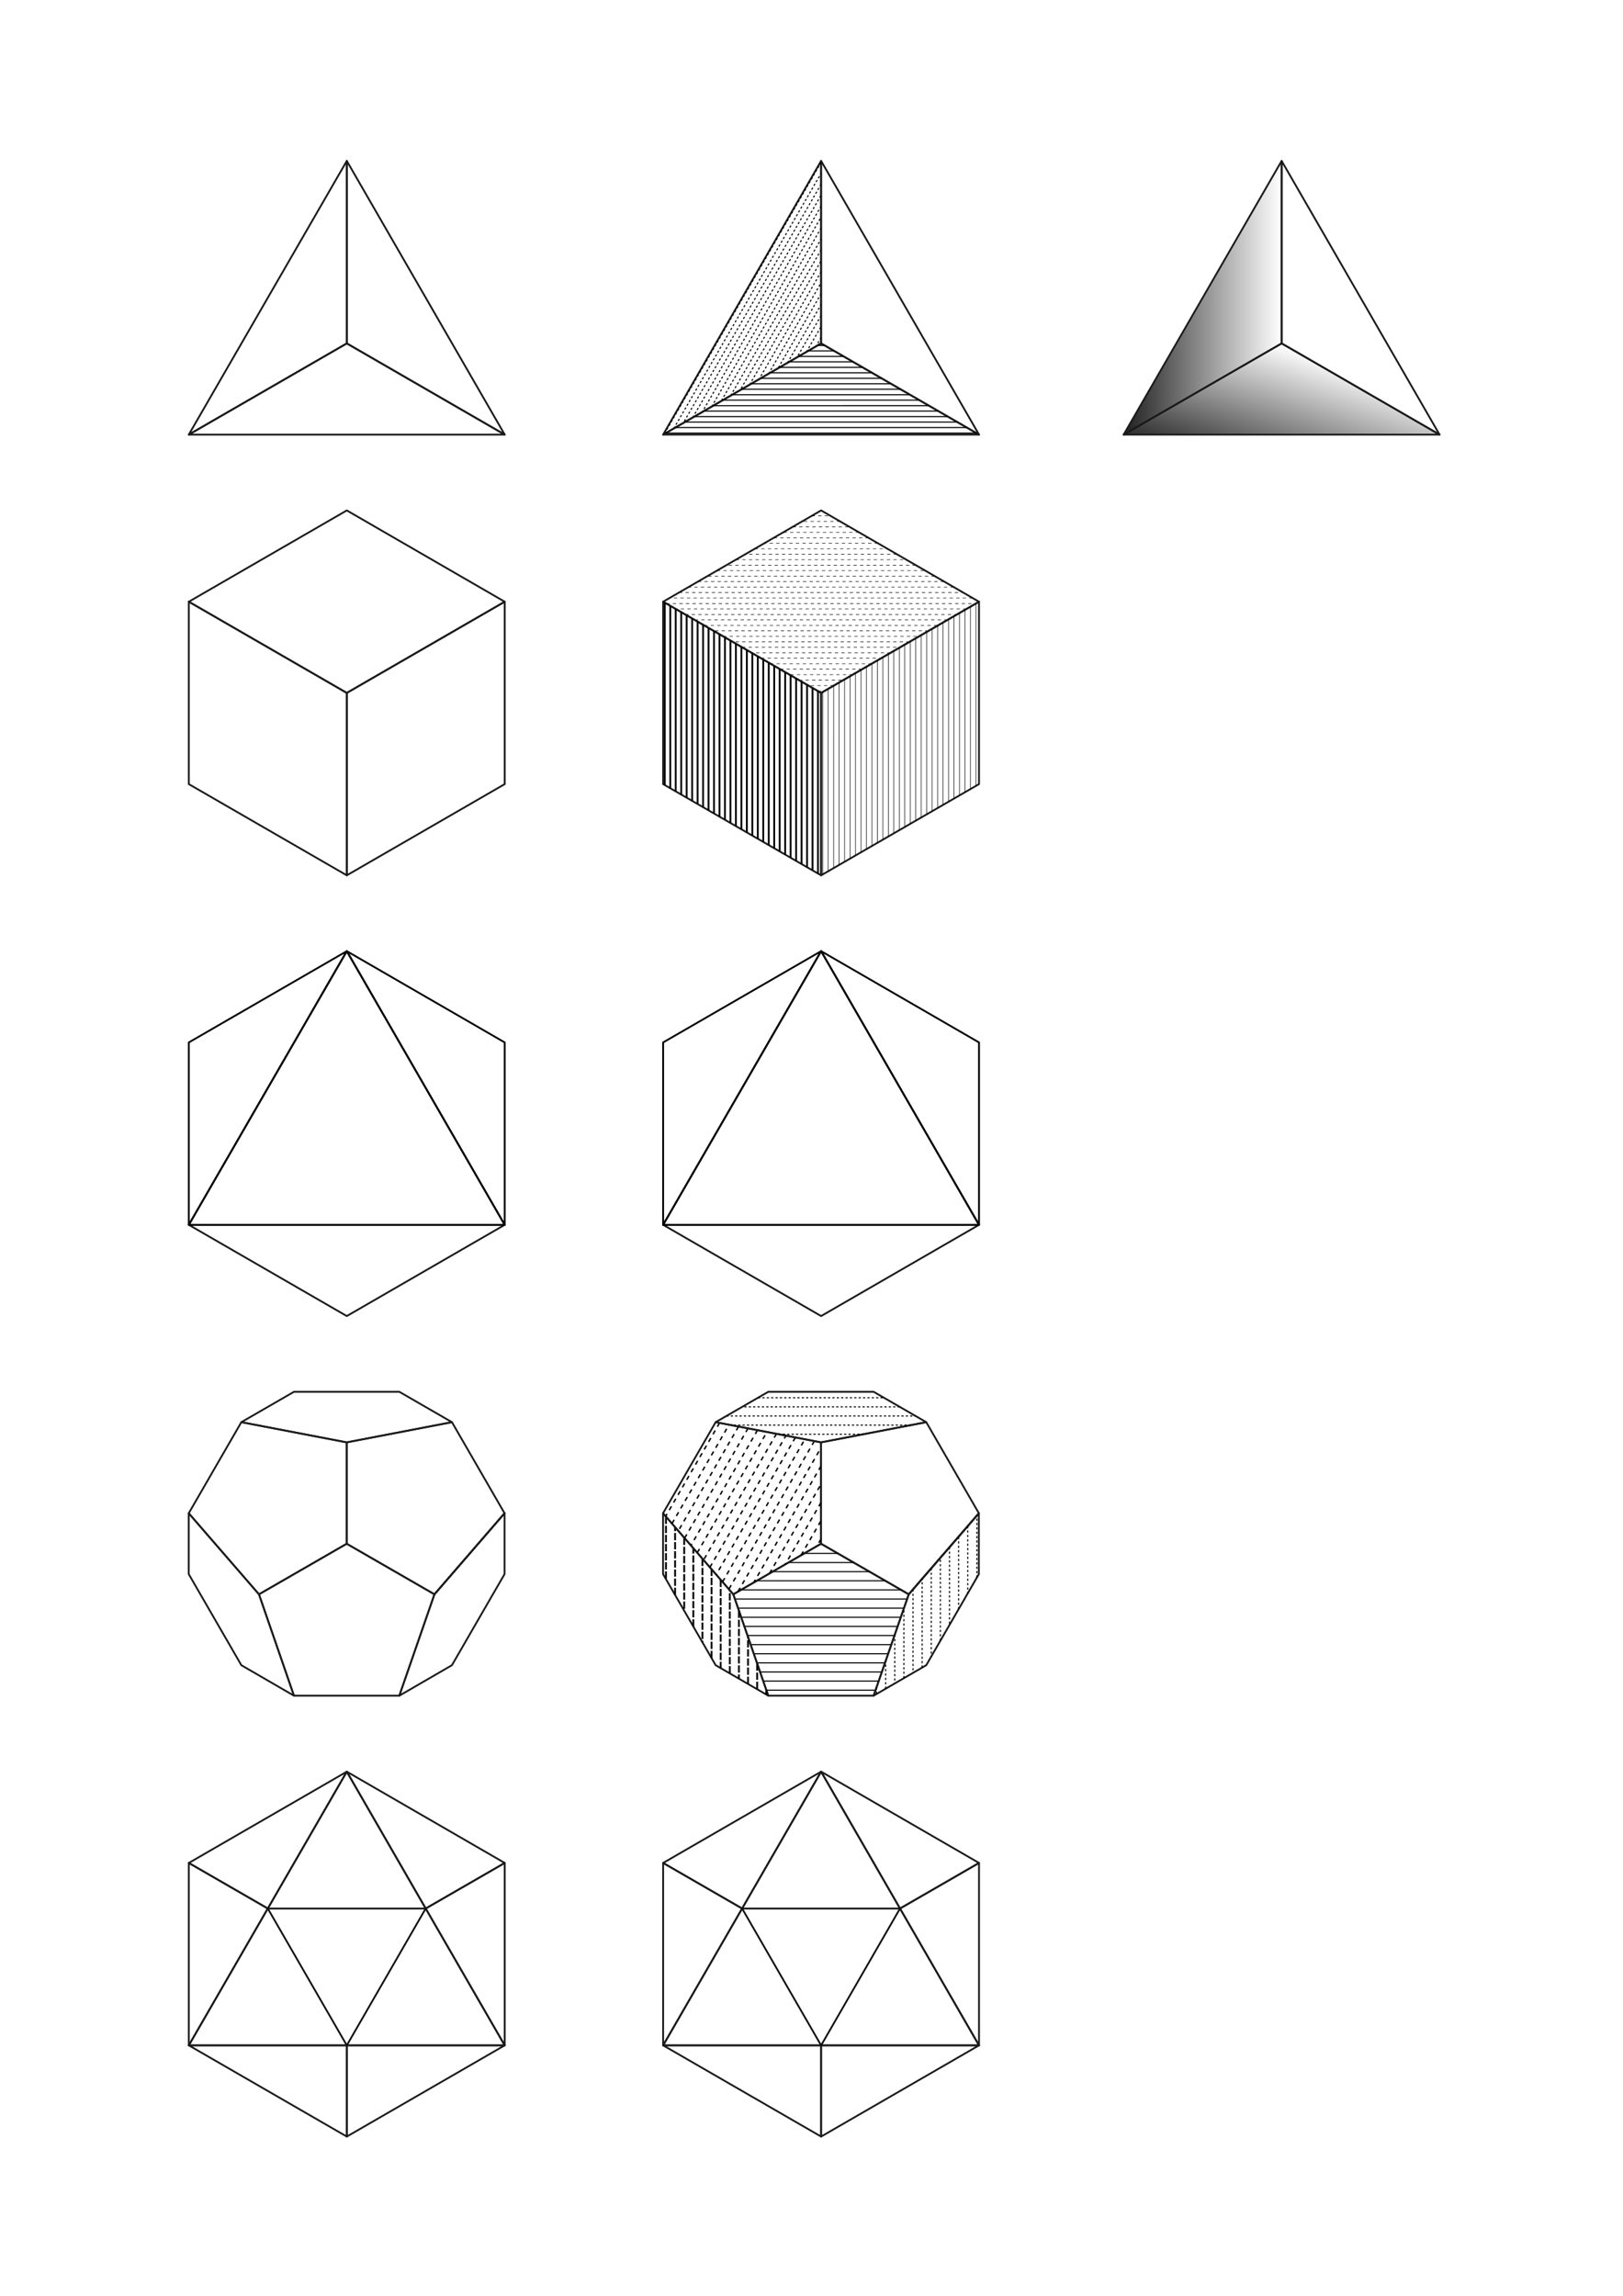 <?xml version="1.0" encoding="UTF-8" standalone="no"?>
<!-- Created with Inkscape (http://www.inkscape.org/) -->

<svg
   xmlns:dc="http://purl.org/dc/elements/1.1/"
   xmlns:cc="http://creativecommons.org/ns#"
   xmlns:rdf="http://www.w3.org/1999/02/22-rdf-syntax-ns#"
   xmlns:svg="http://www.w3.org/2000/svg"
   xmlns="http://www.w3.org/2000/svg"
   xmlns:xlink="http://www.w3.org/1999/xlink"
   xmlns:sodipodi="http://sodipodi.sourceforge.net/DTD/sodipodi-0.dtd"
   xmlns:inkscape="http://www.inkscape.org/namespaces/inkscape"
   inkscape:version="0.92.0 r15299"
   sodipodi:docname="PlatonDD.svg"
   id="svg8"
   version="1.1"
   viewBox="0 0 210 297"
   height="297mm"
   width="210mm">
  <sodipodi:namedview
     inkscape:window-maximized="1"
     inkscape:window-y="-4"
     inkscape:window-x="1276"
     inkscape:window-height="1005"
     inkscape:window-width="1280"
     showgrid="false"
     inkscape:current-layer="layer1"
     inkscape:document-units="mm"
     inkscape:cy="310.37601"
     inkscape:cx="1713.4373"
     inkscape:zoom="0.12374369"
     inkscape:pageshadow="2"
     inkscape:pageopacity="0.0"
     borderopacity="1.0"
     bordercolor="#666666"
     pagecolor="#ffffff"
     id="base"
     inkscape:snap-bbox="true"
     inkscape:bbox-nodes="true"
     inkscape:snap-intersection-paths="false"
     inkscape:object-paths="false"
     inkscape:snap-smooth-nodes="false"
     inkscape:snap-midpoints="true"
     inkscape:object-nodes="false" />
  <defs
     id="defs2">
    <linearGradient
       inkscape:collect="always"
       id="linearGradient8149">
      <stop
         style="stop-color:#000000;stop-opacity:1;"
         offset="0"
         id="stop8145" />
      <stop
         style="stop-color:#000000;stop-opacity:0;"
         offset="1"
         id="stop8147" />
    </linearGradient>
    <inkscape:perspective
       sodipodi:type="inkscape:persp3d"
       inkscape:vp_x="0 : 148.5 : 1"
       inkscape:vp_y="0 : 1000 : 0"
       inkscape:vp_z="210 : 148.5 : 1"
       inkscape:persp3d-origin="105 : 99 : 1"
       id="perspective8113" />
    <linearGradient
       inkscape:collect="always"
       xlink:href="#linearGradient8149"
       id="linearGradient8189"
       gradientUnits="userSpaceOnUse"
       x1="57.531"
       y1="112.702"
       x2="156.241"
       y2="112.702" />
    <linearGradient
       inkscape:collect="always"
       xlink:href="#linearGradient8149"
       id="linearGradient8191"
       gradientUnits="userSpaceOnUse"
       x1="127.91"
       y1="247.653"
       x2="155.694"
       y2="163.127" />
    <linearGradient
       inkscape:collect="always"
       xlink:href="#linearGradient8149"
       id="linearGradient8895"
       gradientUnits="userSpaceOnUse"
       x1="57.531"
       y1="112.702"
       x2="156.241"
       y2="112.702" />
    <linearGradient
       inkscape:collect="always"
       xlink:href="#linearGradient8149"
       id="linearGradient8897"
       gradientUnits="userSpaceOnUse"
       x1="127.91"
       y1="247.653"
       x2="155.694"
       y2="163.127" />
  </defs>
  <g
     id="layer1"
     inkscape:groupmode="layer"
     inkscape:label="Layer 1">
    <g
       style="stroke:#1a1a1a"
       transform="translate(-328.587,-309.024)"
       id="g4713">
      <path
         inkscape:connector-curvature="0"
         style="fill:none;stroke:#1a1a1a;stroke-width:1;stroke-linecap:round;stroke-linejoin:round;stroke-miterlimit:10;stroke-dasharray:none;stroke-opacity:1"
         d="m 159.584,150.188 -0.041,-1.101 -0.085,-1.142 -0.127,-1.144 -0.17,-1.142 -0.254,-1.185 -0.296,-1.144 -0.382,-1.185 -0.423,-1.142 -0.466,-1.144 -0.55,-1.142 -0.635,-1.101 -0.677,-1.101 -0.721,-1.058 -0.762,-1.016 -0.846,-0.974 -0.889,-0.93 -0.932,-0.89 -1.016,-0.846 -1.017,-0.805 -1.058,-0.719 -1.058,-0.677 -1.142,-0.593 -1.101,-0.551 -1.142,-0.507 -1.185,-0.424 -1.144,-0.338 -1.185,-0.339 -1.142,-0.212 -1.185,-0.211 -1.144,-0.128 -1.101,-0.084 h -2.243 l -1.142,0.084 -1.144,0.128 -1.142,0.211 -1.185,0.212 -1.144,0.339 -1.185,0.338 -1.142,0.424 -1.144,0.507 -1.142,0.551 -1.101,0.593 -1.101,0.677 -1.058,0.719 -1.016,0.805 -0.973,0.846 -0.932,0.89 -0.889,0.93 -0.847,0.974 -0.805,1.016 -0.719,1.058 -0.677,1.101 -0.593,1.101 -0.551,1.142 -0.507,1.144 -0.424,1.142 -0.38,1.185 -0.296,1.144 -0.212,1.185 -0.211,1.142 -0.127,1.144 -0.085,1.142 v 2.243 l 0.085,1.101 0.127,1.142 0.211,1.186 0.212,1.142 0.296,1.185 0.38,1.144 0.424,1.185 0.507,1.142 0.551,1.144 0.593,1.1 0.677,1.058 0.719,1.058 0.805,1.058 0.847,0.974 0.889,0.932 0.932,0.889 0.973,0.846 1.016,0.762 1.058,0.762 2.202,1.271 1.142,0.55 1.144,0.466 1.142,0.423 1.185,0.382 1.144,0.296 1.185,0.254 1.142,0.17 1.144,0.127 1.142,0.085 1.101,0.041 1.142,-0.041 1.101,-0.085 1.144,-0.127 1.185,-0.17 1.142,-0.254 1.185,-0.296 1.144,-0.382 1.185,-0.423 1.142,-0.466 1.101,-0.55 1.142,-0.635 1.058,-0.635 1.058,-0.762 1.017,-0.762 1.016,-0.846 0.932,-0.889 0.889,-0.932 0.846,-0.974 0.762,-1.058 0.721,-1.058 0.677,-1.058 0.635,-1.1 0.55,-1.144 0.466,-1.142 0.423,-1.185 0.382,-1.144 0.296,-1.185 0.254,-1.142 0.17,-1.186 0.127,-1.142 0.085,-1.101 0.041,-1.142"
         id="path4507" />
      <path
         inkscape:connector-curvature="0"
         style="fill:none;stroke:#1a1a1a;stroke-width:1;stroke-linecap:round;stroke-linejoin:round;stroke-miterlimit:10;stroke-dasharray:none;stroke-opacity:1"
         d="m 255.343,134.356 0.932,-0.594 0.932,-0.634 0.932,-0.678 0.93,-0.719 0.89,-0.805 0.846,-0.846 0.805,-0.889 0.803,-0.974 0.762,-0.973 0.721,-1.058 0.634,-1.058 0.593,-1.144 0.551,-1.142 0.507,-1.228 0.424,-1.185 0.211,-0.635 0.169,-0.635 0.17,-0.593 0.254,-1.271 0.127,-0.634 0.085,-0.635 0.084,-0.678 0.043,-0.635 0.043,-0.634 0.041,-0.635 v -1.271 l -0.041,-0.635 -0.085,-1.269 -0.127,-1.228 -0.211,-1.228 -0.296,-1.185 -0.298,-1.144 -0.38,-1.142 -0.423,-1.101 -0.466,-1.058 -0.508,-1.016 -0.507,-0.974 -0.593,-0.93 -0.635,-0.974 -0.678,-0.889 -0.719,-0.932 -0.805,-0.889 -0.846,-0.846 -0.889,-0.847 -0.974,-0.762 -0.973,-0.762 -1.058,-0.719 -2.202,-1.271 -1.185,-0.507 -1.185,-0.508 -1.185,-0.423 -0.635,-0.212 -0.635,-0.169 -0.635,-0.168 -0.634,-0.128 -0.594,-0.127 -0.677,-0.127 -0.635,-0.084 -0.635,-0.085 -0.634,-0.041 -1.271,-0.085 h -1.271 l -0.634,0.043 -1.271,0.084 -1.228,0.127 -1.228,0.212 -1.185,0.296 -1.142,0.296 -1.144,0.382 -1.101,0.423 -1.058,0.466 -1.016,0.466 -0.973,0.55 -0.932,0.593 -0.974,0.635 -0.932,0.677 -0.889,0.721 -0.889,0.803 -0.846,0.847 -0.847,0.889 -0.762,0.973 -0.762,0.974 -0.719,1.058 -0.635,1.058 -0.634,1.142 -0.551,1.144 -0.466,1.228 -0.423,1.185 -0.212,0.635 -0.168,0.634 -0.17,0.594 -0.127,0.634 -0.128,0.635 -0.127,0.635 -0.084,0.635 -0.085,0.677 -0.041,0.635 -0.085,1.271 v 1.904 l 0.127,1.271 0.127,1.228 0.212,1.226 0.254,1.186 0.339,1.142 0.382,1.142 0.423,1.101 0.423,1.058 0.508,1.016 0.55,0.974 0.593,0.932 0.635,0.973 0.677,0.89 0.721,0.93 0.803,0.889 0.847,0.847 0.889,0.846 0.973,0.762 0.974,0.762 1.058,0.719 1.058,0.635 1.142,0.635 1.144,0.508 1.185,0.507 1.228,0.424 0.635,0.211 0.635,0.17 0.593,0.169 0.634,0.127 1.271,0.254 0.635,0.085 0.635,0.084 0.677,0.043 0.635,0.043 0.635,0.041 h 1.269 l 0.635,-0.041 1.228,-0.085 1.271,-0.127 1.185,-0.212 1.228,-0.296 1.142,-0.296 1.144,-0.38 1.1,-0.423 1.017,-0.466 1.058,-0.466 0.973,-0.55"
         id="path4509" />
      <path
         inkscape:connector-curvature="0"
         style="fill:none;stroke:#1a1a1a;stroke-width:1;stroke-linecap:round;stroke-linejoin:round;stroke-miterlimit:10;stroke-dasharray:none;stroke-opacity:1"
         d="m 125.421,116.066 -0.973,-0.55 -1.016,-0.508 -1.058,-0.464 -1.101,-0.424 -1.144,-0.338 -1.142,-0.339 -1.185,-0.254 -1.228,-0.212 -1.228,-0.17 -1.271,-0.084 h -2.54 l -0.635,0.041 -0.634,0.085 -0.635,0.084 -0.635,0.085 -0.635,0.084 -0.635,0.127 -0.634,0.17 -1.271,0.339 -0.593,0.17 -1.228,0.423 -1.185,0.508 -1.185,0.55 -1.101,0.593 -1.101,0.678 -1.058,0.719 -0.973,0.719 -0.932,0.805 -0.932,0.803 -0.846,0.89 -1.524,1.778 -0.678,0.932 -0.635,0.93 -0.593,0.974 -0.507,0.974 -0.508,1.016 -0.466,1.058 -0.423,1.101 -0.382,1.1 -0.296,1.185 -0.254,1.186 -0.211,1.226 -0.169,1.228 -0.128,1.906 v 1.269 l 0.085,1.271 0.084,0.635 0.043,0.635 0.127,0.634 0.085,0.635 0.127,0.635 0.169,0.635 0.127,0.635 0.169,0.634 0.211,0.593 0.424,1.228 0.507,1.185 0.551,1.186 0.593,1.1 0.677,1.101 0.678,1.016 0.762,1.017 0.803,0.93 0.805,0.89 0.846,0.846 0.89,0.805 0.93,0.762 0.932,0.677 0.932,0.635 0.932,0.55 1.016,0.551 1.016,0.507 1.058,0.466 1.058,0.423 1.144,0.339 1.185,0.339 1.185,0.254 1.185,0.212 1.271,0.17 1.228,0.084 h 0.635 l 0.634,0.043 0.635,-0.043 h 0.635 l 0.678,-0.043 0.634,-0.084 0.635,-0.084 0.635,-0.085 0.635,-0.084 0.635,-0.127 0.634,-0.17 0.635,-0.169 0.593,-0.17 0.635,-0.17 1.228,-0.423 1.185,-0.508 1.144,-0.55 1.142,-0.593 1.058,-0.678 1.058,-0.677 1.016,-0.762 0.932,-0.805 0.889,-0.805 0.847,-0.889 0.803,-0.889 0.721,-0.889 0.719,-0.932 0.635,-0.932 0.55,-0.973 0.55,-0.974 0.508,-1.016 0.466,-1.058 0.38,-1.101 0.382,-1.1 0.339,-1.186 0.254,-1.185 0.211,-1.228 0.17,-1.228 0.085,-1.269 v -1.906 l -0.043,-0.634 -0.043,-0.635 -0.041,-0.635 -0.085,-0.635 -0.084,-0.635 -0.127,-0.634 -0.128,-0.635 -0.127,-0.635 -0.17,-0.635 -0.168,-0.635 -0.17,-0.593 -0.466,-1.228 -0.466,-1.185 -0.551,-1.142 -0.634,-1.144 -0.635,-1.1 -0.719,-1.017 -0.721,-1.016 -0.803,-0.932 -0.847,-0.889 -0.846,-0.846 -0.889,-0.805 -0.889,-0.762 -0.932,-0.677 -0.932,-0.635 -0.974,-0.551"
         id="path4511" />
      <path
         inkscape:connector-curvature="0"
         style="fill:none;stroke:#1a1a1a;stroke-width:1;stroke-linecap:round;stroke-linejoin:round;stroke-miterlimit:10;stroke-dasharray:none;stroke-opacity:1"
         d="m 181.217,187.695 v -1.101 l -0.084,-1.142 -0.127,-1.144 -0.212,-1.142 -0.211,-1.185 -0.339,-1.144 -0.339,-1.185 -0.423,-1.144 -0.508,-1.142 -0.55,-1.142 -0.593,-1.101 -0.678,-1.101 -0.719,-1.058 -0.805,-1.016 -0.846,-0.974 -0.889,-0.932 -0.932,-0.889 -0.974,-0.846 -1.016,-0.805 -1.058,-0.719 -1.101,-0.677 -1.1,-0.594 -1.144,-0.55 -1.142,-0.508 -1.144,-0.423 -1.185,-0.38 -1.142,-0.296 -1.185,-0.255 -1.144,-0.168 -1.142,-0.128 -1.144,-0.084 h -2.243 l -1.101,0.084 -1.185,0.128 -1.142,0.168 -1.144,0.255 -1.185,0.296 -1.142,0.38 -1.185,0.423 -1.144,0.508 -1.142,0.55 -1.101,0.594 -1.101,0.677 -1.016,0.719 -1.058,0.805 -0.974,0.846 -0.93,0.889 -0.89,0.932 -0.846,0.974 -0.762,1.016 -0.762,1.058 -0.677,1.101 -0.593,1.101 -0.551,1.142 -0.466,1.142 -0.466,1.144 -0.338,1.185 -0.296,1.144 -0.255,1.185 -0.17,1.142 -0.17,1.144 -0.041,1.142 -0.043,1.101 0.043,1.1 0.041,1.144 0.17,1.142 0.17,1.185 0.255,1.144 0.296,1.185 0.338,1.144 0.466,1.185 0.466,1.142 0.551,1.101 0.593,1.142 0.677,1.058 0.762,1.058 0.762,1.017 0.846,1.016 0.89,0.932 0.93,0.889 0.974,0.846 1.058,0.762 1.016,0.719 1.101,0.678 1.101,0.635 1.142,0.55 1.144,0.466 1.185,0.423 1.142,0.382 1.185,0.296 1.144,0.254 1.142,0.17 1.185,0.127 1.101,0.085 1.144,0.041 1.1,-0.041 1.144,-0.085 1.142,-0.127 1.144,-0.17 1.185,-0.254 1.142,-0.296 1.185,-0.382 1.144,-0.423 1.142,-0.466 1.144,-0.55 1.1,-0.635 1.101,-0.678 1.058,-0.719 1.016,-0.762 0.974,-0.846 0.932,-0.889 0.889,-0.932 0.846,-1.016 0.805,-1.017 0.719,-1.058 0.678,-1.058 0.593,-1.142 0.55,-1.101 0.508,-1.142 0.423,-1.185 0.339,-1.144 0.339,-1.185 0.211,-1.144 0.212,-1.185 0.127,-1.142 0.084,-1.144 v -1.1"
         id="path4513" />
      <path
         inkscape:connector-curvature="0"
         style="fill:none;stroke:#1a1a1a;stroke-width:1;stroke-linecap:round;stroke-linejoin:round;stroke-miterlimit:10;stroke-dasharray:none;stroke-opacity:1"
         d="m 57.138,191.04 -0.974,0.593 -0.93,0.634 -0.932,0.678 -0.932,0.762 -0.846,0.762 -0.89,0.846 -0.803,0.889 -0.805,0.974 -0.762,0.974 -0.677,1.058 -0.678,1.1 -0.593,1.101 -0.55,1.185 -0.508,1.185 -0.423,1.228 -0.169,0.593 -0.212,0.635 -0.127,0.635 -0.169,0.635 -0.127,0.634 -0.084,0.635 -0.085,0.635 -0.084,0.635 -0.085,0.635 -0.041,0.634 v 0.635 l -0.043,0.635 v 0.635 l 0.043,0.635 0.084,1.269 0.169,1.228 0.212,1.228 0.254,1.185 0.339,1.144 0.338,1.142 0.424,1.101 0.466,1.058 0.507,1.016 0.508,0.974 0.593,0.93 0.635,0.974 0.677,0.932 1.524,1.778 0.847,0.848 0.93,0.846 0.932,0.805 1.016,0.719 1.017,0.719 1.1,0.635 1.101,0.635 1.185,0.55 1.186,0.466 1.226,0.423 0.593,0.212 1.271,0.339 1.271,0.254 0.634,0.127 0.635,0.084 0.635,0.085 0.635,0.043 0.635,0.041 0.634,0.043 h 1.906 l 1.269,-0.127 1.228,-0.127 1.228,-0.212 1.185,-0.254 1.186,-0.339 1.1,-0.38 1.101,-0.424 1.058,-0.423 1.016,-0.507 0.974,-0.551 0.973,-0.593 0.932,-0.593 0.932,-0.719 0.889,-0.719 0.889,-0.805 0.889,-0.847 0.805,-0.889 0.805,-0.932 0.719,-1.016 0.719,-1.058 0.678,-1.058 0.593,-1.142 0.55,-1.144 0.466,-1.185 0.466,-1.228 0.169,-0.635 0.169,-0.593 0.169,-0.634 0.38,-1.906 0.085,-0.635 0.084,-0.634 0.085,-0.635 0.041,-0.678 v -2.54 l -0.084,-1.228 -0.169,-1.269 -0.212,-1.186 -0.254,-1.185 -0.339,-1.185 -0.339,-1.142 -0.423,-1.058 -0.466,-1.058 -0.507,-1.017 -0.551,-1.016 -0.55,-0.932 -0.635,-0.932 -0.677,-0.93 -0.762,-0.932 -0.805,-0.889 -0.846,-0.847 -0.889,-0.803 -0.932,-0.805 -1.017,-0.762 -1.016,-0.678 -1.101,-0.677 -1.142,-0.593 -1.142,-0.551 -1.186,-0.507 -1.228,-0.423 -0.634,-0.212 -0.593,-0.169 -0.635,-0.127 -0.635,-0.17 -0.635,-0.127 -0.635,-0.085 -0.634,-0.127 -0.635,-0.041 -0.635,-0.085 -0.635,-0.043 -0.635,-0.041 h -1.312 l -0.593,0.041 -1.271,0.085 -1.226,0.127 -1.228,0.212 -1.186,0.296 -1.185,0.296 -1.1,0.38 -1.101,0.423 -1.058,0.466 -1.016,0.508 -0.974,0.508"
         id="path4515" />
      <path
         inkscape:connector-curvature="0"
         style="fill:none;stroke:#1a1a1a;stroke-width:1;stroke-linecap:round;stroke-linejoin:round;stroke-miterlimit:10;stroke-dasharray:none;stroke-opacity:1"
         d="m 131.221,212.714 0.043,1.101 0.041,1.142 0.17,1.144 0.17,1.142 0.255,1.185 0.296,1.144 0.338,1.185 0.466,1.142 0.466,1.144 0.551,1.142 0.593,1.101 0.677,1.101 0.762,1.058 0.762,1.016 0.846,0.974 0.89,0.93 0.93,0.89 0.974,0.846 1.058,0.805 1.016,0.719 1.101,0.677 1.101,0.594 1.142,0.55 1.144,0.508 1.185,0.423 1.142,0.338 1.185,0.339 1.144,0.212 1.142,0.211 1.185,0.128 1.101,0.084 h 2.243 l 1.144,-0.084 1.142,-0.128 1.144,-0.211 1.185,-0.212 1.142,-0.339 1.185,-0.338 1.144,-0.423 1.142,-0.508 1.144,-0.55 1.1,-0.594 1.101,-0.677 1.058,-0.719 1.016,-0.805 0.974,-0.846 0.932,-0.89 0.889,-0.93 0.846,-0.974 0.805,-1.016 0.719,-1.058 0.678,-1.101 0.593,-1.101 0.55,-1.142 0.508,-1.144 0.423,-1.142 0.339,-1.185 0.339,-1.144 0.211,-1.185 0.212,-1.142 0.127,-1.144 0.084,-1.142 v -2.243 l -0.084,-1.101 -0.127,-1.142 -0.212,-1.186 -0.211,-1.142 -0.339,-1.185 -0.339,-1.144 -0.423,-1.185 -0.508,-1.142 -0.55,-1.144 -0.593,-1.1 -0.678,-1.058 -0.719,-1.058 -0.805,-1.058 -0.846,-0.974 -0.889,-0.932 -0.932,-0.889 -0.974,-0.846 -1.016,-0.762 -1.058,-0.762 -1.101,-0.635 -1.1,-0.635 -1.144,-0.55 -1.142,-0.466 -1.144,-0.423 -1.185,-0.382 -1.142,-0.296 -1.185,-0.254 -1.144,-0.17 -1.142,-0.127 -1.144,-0.085 -1.1,-0.041 -1.144,0.041 -1.101,0.085 -1.185,0.127 -1.142,0.17 -1.144,0.254 -1.185,0.296 -1.142,0.382 -1.185,0.423 -1.144,0.466 -1.142,0.55 -2.202,1.271 -1.016,0.762 -1.058,0.762 -0.974,0.846 -0.93,0.889 -0.89,0.932 -0.846,0.974 -1.524,2.117 -0.677,1.058 -0.593,1.1 -0.551,1.144 -0.466,1.142 -0.466,1.185 -0.338,1.144 -0.296,1.185 -0.255,1.142 -0.17,1.186 -0.17,1.142 -0.041,1.101 -0.043,1.142"
         id="path4517" />
      <path
         inkscape:connector-curvature="0"
         style="fill:none;stroke:#1a1a1a;stroke-width:1;stroke-linecap:round;stroke-linejoin:round;stroke-miterlimit:10;stroke-dasharray:none;stroke-opacity:1"
         d="m 212.036,159.331 0.93,-0.55 0.974,-0.635 0.889,-0.677 0.932,-0.762 0.889,-0.805 0.846,-0.846 0.847,-0.89 0.762,-0.93 0.762,-1.017 0.719,-1.016 0.635,-1.101 0.635,-1.1 0.507,-1.186 0.508,-1.185 0.423,-1.228 0.212,-0.593 0.17,-0.634 0.168,-0.635 0.128,-0.635 0.254,-1.271 0.084,-0.634 0.085,-0.635 0.041,-0.635 0.085,-1.271 v -1.269 l -0.043,-0.635 -0.084,-1.271 -0.127,-1.228 -0.212,-1.226 -0.296,-1.186 -0.296,-1.185 -0.382,-1.1 -0.423,-1.101 -0.466,-1.058 -0.466,-1.016 -0.55,-0.974 -0.593,-0.974 -0.635,-0.93 -0.677,-0.932 -0.721,-0.889 -0.803,-0.889 -0.848,-0.89 -0.889,-0.803 -0.973,-0.805 -0.974,-0.719 -1.058,-0.719 -1.058,-0.678 -1.142,-0.593 -1.144,-0.55 -1.228,-0.508 -1.185,-0.423 -0.635,-0.17 -0.634,-0.17 -0.594,-0.169 -0.634,-0.17 -0.635,-0.127 -0.635,-0.084 -0.635,-0.085 -0.677,-0.084 -0.635,-0.085 -0.635,-0.041 h -2.54 l -1.271,0.084 -1.228,0.17 -1.226,0.212 -1.186,0.254 -1.142,0.339 -1.142,0.338 -1.101,0.424 -1.058,0.464 -1.016,0.508 -0.974,0.55 -0.932,0.551 -0.973,0.635 -0.89,0.677 -0.93,0.762 -0.889,0.805 -0.847,0.846 -0.846,0.889 -0.762,0.932 -0.762,1.016 -0.719,1.017 -0.635,1.1 -0.635,1.144 -0.508,1.142 -0.507,1.185 -0.424,1.228 -0.211,0.593 -0.339,1.271 -0.254,1.271 -0.127,0.634 -0.085,0.635 -0.084,0.635 -0.085,1.271 -0.041,0.634 v 1.271 l 0.041,0.635 0.085,1.269 0.127,1.228 0.212,1.228 0.296,1.185 0.296,1.186 0.38,1.1 0.423,1.101 0.466,1.058 0.466,1.016 0.55,0.974 0.594,0.973 0.634,0.932 0.678,0.932 0.719,0.889 0.805,0.889 0.846,0.889 0.889,0.805 0.974,0.805 0.973,0.762 1.058,0.677 1.058,0.678 1.144,0.593 1.142,0.55 1.228,0.508 1.185,0.423 1.271,0.339 0.593,0.169 0.635,0.17 0.635,0.127 0.634,0.084 0.635,0.085 0.678,0.084 0.635,0.084 0.634,0.043 h 0.635 l 0.635,0.043 0.635,-0.043 h 0.635 l 1.269,-0.084 1.228,-0.17 1.228,-0.212 1.185,-0.254 1.144,-0.339 1.142,-0.339 1.101,-0.423 1.058,-0.466 1.016,-0.507 0.974,-0.551"
         id="path4519" />
      <path
         inkscape:connector-curvature="0"
         style="fill:none;stroke:#1a1a1a;stroke-width:1;stroke-linecap:round;stroke-linejoin:round;stroke-miterlimit:10;stroke-dasharray:none;stroke-opacity:1"
         d="M 82.115,91.048 81.141,90.498 80.125,90.032 79.067,89.567 77.966,89.144 76.866,88.762 75.68,88.466 74.494,88.169 73.267,87.957 l -1.228,-0.127 -1.269,-0.084 -0.635,-0.043 h -1.271 l -0.634,0.043 -0.635,0.043 -0.635,0.041 -0.635,0.085 -0.635,0.084 -0.634,0.127 -0.635,0.127 -0.635,0.128 -0.635,0.168 -0.635,0.169 -0.593,0.212 -1.226,0.423 -1.186,0.508 -1.185,0.507 -1.101,0.635 -1.1,0.635 -1.017,0.719 -1.016,0.762 -0.932,0.762 -0.93,0.847 -0.847,0.846 -0.762,0.889 -0.762,0.932 -0.677,0.889 -0.635,0.974 -0.593,0.93 -0.508,0.974 -0.507,1.016 -0.466,1.058 -0.424,1.101 -0.338,1.142 -0.339,1.144 -0.254,1.185 -0.212,1.228 -0.169,1.228 -0.084,1.269 -0.043,0.635 v 0.635 l 0.043,0.635 v 0.635 l 0.041,0.634 0.085,0.635 0.084,0.678 0.085,0.635 0.084,0.634 0.127,0.635 0.169,0.635 0.127,0.593 0.212,0.635 0.169,0.635 0.423,1.185 0.508,1.228 0.55,1.142 0.593,1.144 0.678,1.058 0.677,1.058 0.762,0.973 0.805,0.974 0.803,0.889 0.89,0.846 0.846,0.805 0.932,0.719 0.932,0.678 0.93,0.634 0.974,0.594 0.974,0.55 1.016,0.466 1.058,0.466 1.101,0.423 1.1,0.38 1.185,0.296 1.186,0.296 1.228,0.212 1.226,0.127 1.271,0.085 0.593,0.041 h 1.312 l 0.635,-0.041 1.271,-0.085 0.635,-0.084 0.634,-0.085 1.906,-0.38 0.635,-0.169 0.593,-0.17 0.634,-0.211 1.228,-0.424 1.186,-0.507 1.142,-0.508 1.142,-0.635 1.101,-0.635 1.016,-0.719 1.017,-0.762 0.932,-0.762 0.889,-0.846 0.846,-0.847 0.805,-0.889 0.762,-0.93 0.677,-0.89 0.635,-0.973 0.55,-0.932 0.551,-0.974 0.507,-1.016 0.466,-1.058 0.423,-1.101 0.678,-2.285 0.254,-1.186 0.212,-1.226 0.169,-1.228 0.084,-1.271 v -2.54 l -0.041,-0.635 -0.085,-0.635 -0.084,-0.677 -0.085,-0.635 -0.254,-1.271 -0.127,-0.634 -0.169,-0.594 -0.169,-0.634 -0.169,-0.635 -0.466,-1.185 -0.466,-1.228 -0.55,-1.144 -0.593,-1.142 L 90.666,99.218 89.946,98.16 89.227,97.186 88.422,96.213 87.618,95.324 86.729,94.477 85.84,93.673 84.951,92.952 84.019,92.276 83.088,91.641 82.115,91.048"
         id="path4521" />
      <path
         inkscape:connector-curvature="0"
         style="fill:none;stroke:#1a1a1a;stroke-width:1;stroke-linecap:round;stroke-linejoin:round;stroke-miterlimit:10;stroke-dasharray:none;stroke-opacity:1"
         d="m 181.217,137.699 v -1.1 l -0.084,-1.144 -0.127,-1.142 -0.212,-1.144 -0.211,-1.185 -0.339,-1.142 -0.339,-1.185 -0.423,-1.144 -0.508,-1.142 -0.55,-1.144 -0.593,-1.1 -0.678,-1.101 -0.719,-1.058 -0.805,-1.016 -0.846,-0.974 -0.889,-0.974 -0.932,-0.889 -0.974,-0.803 -1.016,-0.805 -1.058,-0.719 -1.101,-0.678 -1.1,-0.635 -1.144,-0.55 -1.142,-0.466 -1.144,-0.423 -1.185,-0.382 -1.142,-0.296 -1.185,-0.254 -1.144,-0.17 -1.142,-0.127 -1.144,-0.084 h -2.243 l -1.101,0.084 -1.185,0.127 -1.142,0.17 -1.144,0.254 -1.185,0.296 -1.142,0.382 -1.185,0.423 -1.144,0.466 -1.142,0.55 -1.101,0.635 -1.101,0.678 -1.016,0.719 -1.058,0.805 -0.974,0.803 -0.93,0.889 -0.89,0.974 -0.846,0.974 -0.762,1.016 -0.762,1.058 -0.677,1.101 -0.593,1.1 -0.551,1.144 -0.466,1.142 -0.466,1.144 -0.338,1.185 -0.296,1.142 -0.255,1.185 -0.17,1.144 -0.17,1.142 -0.041,1.144 -0.043,1.1 0.043,1.101 0.041,1.144 0.17,1.142 0.17,1.185 0.255,1.144 0.296,1.185 0.338,1.142 0.466,1.144 0.466,1.185 0.551,1.101 0.593,1.142 0.677,1.058 0.762,1.058 0.762,1.016 0.846,0.974 0.89,0.973 0.93,0.889 0.974,0.848 1.058,0.762 1.016,0.719 1.101,0.678 1.101,0.634 1.142,0.551 1.144,0.466 1.185,0.423 1.142,0.38 1.185,0.296 1.144,0.255 1.142,0.17 1.185,0.127 1.101,0.084 1.144,0.043 1.1,-0.043 1.144,-0.084 1.142,-0.127 1.144,-0.17 1.185,-0.255 1.142,-0.296 1.185,-0.38 1.144,-0.423 1.142,-0.466 1.144,-0.551 1.1,-0.634 1.101,-0.678 1.058,-0.719 1.016,-0.762 0.974,-0.848 0.932,-0.889 0.889,-0.973 0.846,-0.974 0.805,-1.016 0.719,-1.058 0.678,-1.058 0.593,-1.142 0.55,-1.101 0.508,-1.185 0.423,-1.144 0.339,-1.142 0.339,-1.185 0.211,-1.144 0.212,-1.185 0.127,-1.142 0.084,-1.144 v -1.101"
         id="path4523" />
      <path
         inkscape:connector-curvature="0"
         style="fill:none;stroke:#1a1a1a;stroke-width:1;stroke-linecap:round;stroke-linejoin:round;stroke-miterlimit:10;stroke-dasharray:none;stroke-opacity:1"
         d="m 181.217,62.685 v -1.101 l -0.084,-1.144 -0.127,-1.142 -0.212,-1.142 -0.211,-1.186 -0.339,-1.142 -0.339,-1.185 -0.423,-1.144 -0.508,-1.142 -0.55,-1.144 -0.593,-1.1 -0.678,-1.101 -0.719,-1.058 -0.805,-1.016 -0.846,-0.974 -0.889,-0.932 -0.932,-0.889 -0.974,-0.846 -1.016,-0.805 -1.058,-0.719 -1.101,-0.678 -1.1,-0.593 -1.144,-0.55 -1.142,-0.508 -1.144,-0.423 -1.185,-0.339 -1.142,-0.338 -1.185,-0.212 -1.144,-0.212 -1.142,-0.127 -1.144,-0.084 h -2.243 l -1.101,0.084 -1.185,0.127 -1.142,0.212 -1.144,0.212 -1.185,0.338 -1.142,0.339 -1.185,0.423 -1.144,0.508 -1.142,0.55 -1.101,0.593 -1.101,0.678 -1.016,0.719 -1.058,0.805 -0.974,0.846 -0.93,0.889 -0.89,0.932 -0.846,0.974 -0.762,1.016 -0.762,1.058 -0.677,1.101 -0.593,1.1 -0.551,1.144 -0.466,1.142 -0.466,1.144 -0.338,1.185 -0.296,1.142 -0.255,1.186 -0.339,2.285 -0.041,1.144 -0.043,1.101 0.043,1.142 0.041,1.101 0.17,1.185 0.17,1.142 0.255,1.144 0.296,1.185 0.338,1.142 0.466,1.186 0.466,1.142 0.551,1.142 0.593,1.101 0.677,1.101 0.762,1.058 0.762,1.016 0.846,0.974 0.89,0.932 0.93,0.889 0.974,0.846 1.058,0.762 1.016,0.762 1.101,0.677 1.101,0.594 1.142,0.55 1.144,0.466 1.185,0.466 1.142,0.339 1.185,0.296 1.144,0.254 1.142,0.169 1.185,0.169 1.101,0.041 1.144,0.043 1.1,-0.043 1.144,-0.041 1.142,-0.169 1.144,-0.169 1.185,-0.254 1.142,-0.296 1.185,-0.339 1.144,-0.466 1.142,-0.466 1.144,-0.55 1.1,-0.594 1.101,-0.677 1.058,-0.762 1.016,-0.762 0.974,-0.846 0.932,-0.889 0.889,-0.932 0.846,-0.974 0.805,-1.016 0.719,-1.058 0.678,-1.101 0.593,-1.101 0.55,-1.142 0.508,-1.142 0.423,-1.186 0.339,-1.142 0.339,-1.185 0.211,-1.144 0.212,-1.142 0.127,-1.185 0.084,-1.101 v -1.142"
         id="path4525" />
      <path
         inkscape:connector-curvature="0"
         style="fill:none;stroke:#1a1a1a;stroke-width:1;stroke-linecap:round;stroke-linejoin:round;stroke-miterlimit:10;stroke-dasharray:none;stroke-opacity:1"
         d="m 187.017,209.369 0.974,0.508 1.016,0.508 1.058,0.466 1.101,0.423 1.142,0.38 1.142,0.296 1.186,0.255 1.226,0.211 1.228,0.17 1.271,0.085 0.635,0.041 h 0.635 l 0.634,-0.041 h 0.635 l 0.635,-0.043 0.635,-0.085 0.677,-0.041 0.635,-0.128 0.635,-0.084 0.635,-0.127 0.634,-0.169 0.594,-0.127 0.634,-0.212 0.635,-0.17 1.185,-0.423 1.228,-0.507 1.144,-0.551 1.142,-0.593 1.058,-0.677 1.058,-0.678 0.974,-0.762 0.973,-0.805 0.889,-0.803 0.848,-0.889 0.803,-0.847 0.721,-0.932 0.677,-0.93 0.635,-0.932 0.593,-0.974 0.55,-0.973 0.466,-1.017 0.466,-1.058 0.423,-1.1 0.382,-1.101 0.593,-2.37 0.212,-1.228 0.127,-1.228 0.084,-1.228 0.043,-0.635 v -1.271 l -0.043,-0.677 -0.043,-0.635 -0.041,-0.635 -0.085,-0.634 -0.084,-0.635 -0.254,-1.271 -0.128,-0.635 -0.168,-0.634 -0.17,-0.594 -0.212,-0.634 -0.423,-1.228 -0.508,-1.185 -0.507,-1.144 -0.635,-1.142 -0.635,-1.101 -0.719,-1.016 -0.762,-1.017 -0.762,-0.93 -0.847,-0.889 -0.846,-0.847 -0.889,-0.805 -0.932,-0.719 -0.889,-0.719 -0.974,-0.635 -0.93,-0.55 -0.974,-0.551 -1.016,-0.507 -1.058,-0.466 -1.101,-0.382 -1.142,-0.38 -1.144,-0.339 -1.185,-0.254 -1.228,-0.212 -1.228,-0.17 -1.269,-0.084 h -1.906 l -0.635,0.043 -0.634,0.041 -0.635,0.043 -0.678,0.085 -0.635,0.084 -0.634,0.127 -1.271,0.254 -0.593,0.17 -1.271,0.339 -1.185,0.466 -1.228,0.466 -1.142,0.55 -1.144,0.593 -1.058,0.678 -1.058,0.719 -0.973,0.719 -0.974,0.805 -0.889,0.846 -0.846,0.847 -0.805,0.889 -0.719,0.889 -0.678,0.932 -0.634,0.932 -0.594,0.973 -0.55,0.974 -0.466,1.016 -0.466,1.058 -0.423,1.101 -0.38,1.142 -0.296,1.144 -0.296,1.185 -0.212,1.228 -0.127,1.228 -0.085,1.269 -0.041,0.635 v 1.271 l 0.041,0.634 0.085,1.271 0.084,0.635 0.085,0.635 0.127,0.634 0.254,1.271 0.339,1.271 0.211,0.593 0.424,1.228 0.507,1.185 0.508,1.185 0.635,1.101 0.635,1.1 0.719,1.017 0.762,1.016 0.762,0.932 0.846,0.932 0.847,0.846 0.889,0.762 0.93,0.762 0.89,0.677 0.973,0.635 0.932,0.593"
         id="path4527" />
      <path
         inkscape:connector-curvature="0"
         style="fill:none;stroke:#1a1a1a;stroke-width:1;stroke-linecap:round;stroke-linejoin:round;stroke-miterlimit:10;stroke-dasharray:none;stroke-opacity:1"
         d="m 230.324,234.346 0.973,0.551 1.016,0.507 1.058,0.423 1.101,0.424 1.144,0.38 1.142,0.339 1.185,0.254 1.228,0.212 1.228,0.127 1.271,0.127 h 1.904 l 0.635,-0.043 0.635,-0.041 0.634,-0.043 0.635,-0.085 0.635,-0.084 0.677,-0.127 0.594,-0.127 0.634,-0.127 1.271,-0.339 0.635,-0.212 1.185,-0.423 1.185,-0.466 1.185,-0.55 2.202,-1.271 1.058,-0.719 0.973,-0.719 0.974,-0.805 0.889,-0.846 0.846,-0.848 0.805,-0.889 0.719,-0.889 0.678,-0.932 0.635,-0.974 0.593,-0.93 0.507,-0.974 0.508,-1.016 0.466,-1.058 0.423,-1.101 0.38,-1.142 0.298,-1.144 0.296,-1.185 0.211,-1.228 0.127,-1.228 0.085,-1.269 0.041,-0.635 v -1.271 l -0.041,-0.635 -0.043,-0.634 -0.043,-0.635 -0.084,-0.635 -0.085,-0.635 -0.127,-0.635 -0.127,-0.634 -0.127,-0.635 -0.339,-1.271 -0.211,-0.593 -0.424,-1.228 -0.507,-1.185 -0.551,-1.185 -0.593,-1.101 -0.634,-1.1 -0.721,-1.058 -0.762,-0.974 -0.803,-0.974 -0.805,-0.889 -0.846,-0.846 -0.89,-0.762 -0.93,-0.762 -0.932,-0.678 -0.932,-0.634 -0.932,-0.593 -0.973,-0.508 -1.058,-0.508 -1.017,-0.466 -1.1,-0.423 -1.144,-0.38 -1.142,-0.296 -1.228,-0.296 -1.185,-0.212 -1.271,-0.127 -1.228,-0.085 -0.635,-0.041 h -1.269 l -0.635,0.041 -0.635,0.043 -0.677,0.085 -0.635,0.041 -0.635,0.127 -0.635,0.085 -0.635,0.127 -0.634,0.17 -0.593,0.127 -0.635,0.169 -0.635,0.212 -1.228,0.423 -1.185,0.507 -1.144,0.551 -1.142,0.593 -1.058,0.677 -1.058,0.678 -0.974,0.762 -0.973,0.805 -0.889,0.803 -0.847,0.847 -0.803,0.889 -0.721,0.932 -0.677,0.93 -0.635,0.932 -0.593,0.932 -0.55,1.016 -0.508,1.017 -0.846,2.117 -0.382,1.142 -0.339,1.185 -0.254,1.185 -0.212,1.186 -0.127,1.269 -0.127,1.228 v 1.904 l 0.043,0.635 0.043,0.678 0.041,0.635 0.085,0.634 0.084,0.635 0.127,0.635 0.128,0.635 0.127,0.635 0.17,0.634 0.168,0.593 0.212,0.635 0.423,1.228 0.466,1.185 0.551,1.144 0.634,1.142 0.635,1.058 0.719,1.058 0.762,1.016 0.762,0.932 0.847,0.889 0.846,0.847 0.889,0.805 0.889,0.719 0.932,0.719 0.974,0.593 0.932,0.593"
         id="path4529" />
      <path
         inkscape:connector-curvature="0"
         style="fill:none;stroke:#1a1a1a;stroke-width:1;stroke-linecap:round;stroke-linejoin:round;stroke-miterlimit:10;stroke-dasharray:none;stroke-opacity:1"
         d="m 181.217,112.723 v -1.144 l -0.084,-1.142 -0.127,-1.144 -0.212,-1.142 -0.211,-1.144 -0.678,-2.37 -0.423,-1.142 -0.508,-1.144 -0.55,-1.142 -0.593,-1.101 -0.678,-1.101 -0.719,-1.058 -0.805,-1.016 -0.846,-0.974 -0.889,-0.93 -0.932,-0.889 -0.974,-0.847 -1.016,-0.805 -1.058,-0.719 -1.101,-0.677 -1.1,-0.593 -1.144,-0.551 -1.142,-0.507 -1.144,-0.424 -1.185,-0.338 -1.142,-0.296 -1.185,-0.255 -1.144,-0.211 -1.142,-0.127 -1.144,-0.043 -1.1,-0.043 -1.144,0.043 -1.101,0.043 -1.185,0.127 -1.142,0.211 -1.144,0.255 -1.185,0.296 -1.142,0.338 -1.185,0.424 -1.144,0.507 -1.142,0.551 -1.101,0.593 -1.101,0.677 -1.016,0.719 -1.058,0.805 -0.974,0.847 -0.93,0.889 -0.89,0.93 -0.846,0.974 -0.762,1.016 -0.762,1.058 -0.677,1.101 -0.593,1.101 -0.551,1.142 -0.466,1.144 -0.466,1.142 -0.338,1.185 -0.296,1.185 -0.255,1.144 -0.17,1.142 -0.17,1.144 -0.041,1.142 -0.043,1.144 0.043,1.1 0.041,1.144 0.17,1.142 0.17,1.144 0.255,1.142 0.296,1.185 0.338,1.185 0.466,1.144 0.466,1.142 0.551,1.144 0.593,1.1 0.677,1.101 0.762,1.058 0.762,1.016 0.846,0.974 0.89,0.932 0.93,0.889 0.974,0.846 1.058,0.805 1.016,0.719 1.101,0.678 1.101,0.593 1.142,0.55 1.144,0.508 1.185,0.423 1.142,0.339 1.185,0.296 1.144,0.254 1.142,0.212 1.185,0.127 1.101,0.043 1.144,0.041 1.1,-0.041 1.144,-0.043 1.142,-0.127 1.144,-0.212 1.185,-0.254 1.142,-0.296 1.185,-0.339 1.144,-0.423 1.142,-0.508 1.144,-0.55 1.1,-0.593 1.101,-0.678 1.058,-0.719 1.016,-0.805 0.974,-0.846 0.932,-0.889 0.889,-0.932 0.846,-0.974 0.805,-1.016 0.719,-1.058 0.678,-1.101 0.593,-1.1 0.55,-1.144 0.508,-1.142 0.423,-1.144 0.678,-2.37 0.211,-1.142 0.212,-1.144 0.127,-1.142 0.084,-1.144 v -1.1"
         id="path4531" />
      <path
         inkscape:connector-curvature="0"
         style="fill:none;stroke:#1a1a1a;stroke-width:1;stroke-linecap:round;stroke-linejoin:round;stroke-miterlimit:10;stroke-dasharray:none;stroke-opacity:1"
         d="m 131.221,262.71 0.043,1.1 0.041,1.144 0.17,1.142 0.17,1.144 0.255,1.185 0.296,1.142 0.338,1.185 0.466,1.144 0.466,1.142 0.551,1.144 0.593,1.1 0.677,1.101 0.762,1.058 0.762,1.016 0.846,0.974 0.89,0.932 0.93,0.889 0.974,0.846 1.058,0.805 1.016,0.719 1.101,0.678 1.101,0.593 1.142,0.55 1.144,0.508 1.185,0.423 1.142,0.382 1.185,0.296 1.144,0.254 1.142,0.169 1.185,0.127 1.101,0.084 h 2.243 l 1.144,-0.084 1.142,-0.127 1.144,-0.169 1.185,-0.254 1.142,-0.296 1.185,-0.382 1.144,-0.423 1.142,-0.508 1.144,-0.55 1.1,-0.593 1.101,-0.678 1.058,-0.719 1.016,-0.805 0.974,-0.846 0.932,-0.889 0.889,-0.932 0.846,-0.974 0.805,-1.016 0.719,-1.058 0.678,-1.101 0.593,-1.1 0.55,-1.144 0.508,-1.142 0.423,-1.144 0.339,-1.185 0.339,-1.142 0.211,-1.185 0.212,-1.144 0.127,-1.142 0.084,-1.144 v -2.243 l -0.084,-1.101 -0.127,-1.142 -0.212,-1.185 -0.211,-1.144 -0.339,-1.185 -0.339,-1.142 -0.423,-1.185 -0.508,-1.144 -0.55,-1.101 -0.593,-1.142 -0.678,-1.058 -0.719,-1.058 -0.805,-1.016 -0.846,-1.017 -0.889,-0.93 -0.932,-0.89 -0.974,-0.846 -1.016,-0.762 -1.058,-0.719 -1.101,-0.678 -1.1,-0.634 -1.144,-0.551 -1.142,-0.466 -1.144,-0.423 -1.185,-0.38 -1.142,-0.296 -1.185,-0.255 -1.144,-0.17 -1.142,-0.127 -1.144,-0.084 -1.1,-0.043 -1.144,0.043 -1.101,0.084 -1.185,0.127 -1.142,0.17 -1.144,0.255 -1.185,0.296 -1.142,0.38 -1.185,0.423 -1.144,0.466 -1.142,0.551 -1.101,0.634 -1.101,0.678 -1.016,0.719 -1.058,0.762 -0.974,0.846 -0.93,0.89 -0.89,0.93 -0.846,1.017 -0.762,1.016 -0.762,1.058 -0.677,1.058 -0.593,1.142 -0.551,1.101 -0.466,1.144 -0.466,1.185 -0.338,1.142 -0.296,1.185 -0.255,1.144 -0.17,1.185 -0.17,1.142 -0.041,1.101 -0.043,1.144"
         id="path4533" />
      <path
         inkscape:connector-curvature="0"
         style="fill:none;stroke:#1a1a1a;stroke-width:1;stroke-linecap:round;stroke-linejoin:round;stroke-miterlimit:10;stroke-dasharray:none;stroke-opacity:1"
         d="m 181.217,162.718 v -1.144 l -0.084,-1.1 -0.127,-1.185 -0.212,-1.144 -0.211,-1.142 -0.339,-1.185 -0.339,-1.144 -0.423,-1.185 -0.508,-1.142 -0.55,-1.144 -0.593,-1.101 -0.678,-1.1 -0.719,-1.017 -0.805,-1.058 -0.846,-0.973 -0.889,-0.932 -0.932,-0.889 -0.974,-0.847 -1.016,-0.762 -1.058,-0.761 -1.101,-0.678 -1.1,-0.593 -1.144,-0.55 -1.142,-0.466 -1.144,-0.466 -1.185,-0.339 -1.142,-0.296 -1.185,-0.254 -1.144,-0.17 -1.142,-0.17 -1.144,-0.043 -1.1,-0.043 -1.144,0.043 -1.101,0.043 -1.185,0.17 -1.142,0.17 -1.144,0.254 -1.185,0.296 -1.142,0.339 -1.185,0.466 -1.144,0.466 -1.142,0.55 -1.101,0.593 -1.101,0.678 -1.016,0.761 -1.058,0.762 -0.974,0.847 -0.93,0.889 -0.89,0.932 -0.846,0.973 -0.762,1.058 -0.762,1.017 -0.677,1.1 -0.593,1.101 -0.551,1.144 -0.466,1.142 -0.466,1.185 -0.338,1.144 -0.296,1.185 -0.255,1.142 -0.17,1.144 -0.17,1.185 -0.041,1.1 -0.043,1.144 0.043,1.101 0.041,1.142 0.17,1.144 0.17,1.142 0.255,1.185 0.296,1.144 0.338,1.185 0.466,1.142 0.466,1.144 0.551,1.142 0.593,1.101 0.677,1.1 0.762,1.058 0.762,1.017 0.846,0.973 0.89,0.932 0.93,0.889 0.974,0.848 1.058,0.803 1.016,0.721 1.101,0.677 1.101,0.593 1.142,0.551 1.144,0.507 1.185,0.423 1.142,0.339 1.185,0.339 1.144,0.212 1.142,0.211 1.185,0.127 1.101,0.085 h 2.243 l 1.144,-0.085 1.142,-0.127 1.144,-0.211 1.185,-0.212 1.142,-0.339 1.185,-0.339 1.144,-0.423 1.142,-0.507 1.144,-0.551 1.1,-0.593 1.101,-0.677 1.058,-0.721 1.016,-0.803 0.974,-0.848 0.932,-0.889 0.889,-0.932 0.846,-0.973 0.805,-1.017 0.719,-1.058 0.678,-1.1 0.593,-1.101 0.55,-1.142 0.508,-1.144 0.423,-1.142 0.339,-1.185 0.339,-1.144 0.211,-1.185 0.212,-1.142 0.127,-1.144 0.084,-1.142 v -1.101"
         id="path4535" />
      <path
         inkscape:connector-curvature="0"
         style="fill:none;stroke:#1a1a1a;stroke-width:1;stroke-linecap:round;stroke-linejoin:round;stroke-miterlimit:10;stroke-dasharray:none;stroke-opacity:1"
         d="m 159.584,175.206 -0.041,-1.1 -0.085,-1.144 -0.127,-1.142 -0.17,-1.185 -0.254,-1.144 -0.296,-1.185 -0.382,-1.142 -0.423,-1.144 -0.466,-1.185 -0.55,-1.101 -0.635,-1.142 -0.677,-1.058 -0.721,-1.058 -0.762,-1.017 -0.846,-1.016 -0.889,-0.932 -0.932,-0.889 -1.016,-0.846 -1.017,-0.762 -1.058,-0.719 -1.058,-0.678 -1.142,-0.635 -1.101,-0.55 -1.142,-0.466 -1.185,-0.423 -1.144,-0.382 -1.185,-0.296 -1.142,-0.254 -1.185,-0.17 -1.144,-0.127 -1.101,-0.084 -1.142,-0.043 -1.101,0.043 -1.142,0.084 -1.144,0.127 -1.142,0.17 -1.185,0.254 -1.144,0.296 -1.185,0.382 -1.142,0.423 -1.144,0.466 -1.142,0.55 -1.101,0.635 -1.101,0.678 -1.058,0.719 -1.016,0.762 -0.973,0.846 -0.932,0.889 -0.889,0.932 -0.847,1.016 -0.805,1.017 -0.719,1.058 -0.677,1.058 -0.593,1.142 -0.551,1.101 -0.507,1.185 -0.424,1.144 -0.38,1.142 -0.296,1.185 -0.212,1.144 -0.211,1.185 -0.127,1.142 -0.085,1.144 v 2.201 l 0.085,1.142 0.127,1.144 0.211,1.142 0.212,1.186 0.296,1.142 0.38,1.185 0.424,1.144 0.507,1.142 0.551,1.142 0.593,1.101 0.677,1.101 0.719,1.058 0.805,1.016 0.847,0.974 0.889,0.932 0.932,0.93 0.973,0.805 1.016,0.805 1.058,0.719 1.101,0.678 1.101,0.593 1.142,0.55 1.144,0.508 1.142,0.423 1.185,0.38 1.144,0.296 1.185,0.255 1.142,0.17 1.144,0.127 1.142,0.084 h 2.243 l 1.101,-0.084 1.144,-0.127 1.185,-0.17 1.142,-0.255 1.185,-0.296 1.144,-0.38 1.185,-0.423 1.142,-0.508 1.101,-0.55 1.142,-0.593 1.058,-0.678 1.058,-0.719 1.017,-0.805 1.016,-0.805 0.932,-0.93 0.889,-0.932 0.846,-0.974 0.762,-1.016 0.721,-1.058 0.677,-1.101 0.635,-1.101 0.55,-1.142 0.466,-1.142 0.423,-1.144 0.382,-1.185 0.296,-1.142 0.254,-1.186 0.17,-1.142 0.127,-1.144 0.085,-1.142 0.041,-1.101"
         id="path4537" />
      <path
         inkscape:connector-curvature="0"
         style="fill:none;stroke:#1a1a1a;stroke-width:1;stroke-linecap:round;stroke-linejoin:round;stroke-miterlimit:10;stroke-dasharray:none;stroke-opacity:1"
         d="m 202.892,175.206 -0.043,-1.1 -0.084,-1.144 -0.127,-1.142 -0.17,-1.185 -0.255,-1.144 -0.296,-1.185 -0.38,-1.142 -0.423,-1.144 -0.466,-1.185 -0.551,-1.101 -0.634,-1.142 -0.678,-1.058 -0.719,-1.058 -0.762,-1.017 -0.846,-1.016 -0.89,-0.932 -0.973,-0.889 -0.974,-0.846 -1.016,-0.762 -1.058,-0.719 -1.058,-0.678 -1.142,-0.635 -1.101,-0.55 -1.185,-0.466 -1.144,-0.423 -1.142,-0.382 -1.185,-0.296 -1.144,-0.254 -1.185,-0.17 -1.142,-0.127 -1.144,-0.084 -1.101,-0.043 -1.1,0.043 -1.144,0.084 -1.142,0.127 -1.144,0.17 -1.185,0.254 -1.142,0.296 -1.185,0.382 -1.144,0.423 -1.142,0.466 -1.144,0.55 -1.1,0.635 -1.101,0.678 -1.058,0.719 -1.016,0.762 -0.974,0.846 -0.973,0.889 -0.89,0.932 -0.803,1.016 -0.805,1.017 -0.719,1.058 -0.678,1.058 -0.635,1.142 -0.507,1.101 -0.508,1.185 -0.423,1.144 -0.38,1.142 -0.298,1.185 -0.254,1.144 -0.17,1.185 -0.127,1.142 -0.084,1.144 v 2.201 l 0.084,1.142 0.127,1.144 0.17,1.142 0.254,1.186 0.298,1.142 0.38,1.185 0.423,1.144 0.508,1.142 0.507,1.142 0.635,1.101 0.678,1.101 0.719,1.058 0.805,1.016 0.803,0.974 0.89,0.932 0.973,0.93 0.974,0.805 1.016,0.805 1.058,0.719 1.101,0.678 1.1,0.593 1.144,0.55 1.142,0.508 1.144,0.423 1.185,0.38 1.142,0.296 1.185,0.255 1.144,0.17 1.142,0.127 1.144,0.084 h 2.201 l 1.144,-0.084 1.142,-0.127 1.185,-0.17 1.144,-0.255 1.185,-0.296 1.142,-0.38 1.144,-0.423 1.185,-0.508 1.101,-0.55 1.142,-0.593 1.058,-0.678 1.058,-0.719 1.016,-0.805 0.974,-0.805 0.973,-0.93 0.89,-0.932 0.846,-0.974 0.762,-1.016 0.719,-1.058 0.678,-1.101 0.634,-1.101 0.551,-1.142 0.466,-1.142 0.423,-1.144 0.38,-1.185 0.296,-1.142 0.255,-1.186 0.17,-1.142 0.127,-1.144 0.084,-1.142 0.043,-1.101"
         id="path4539" />
      <path
         inkscape:connector-curvature="0"
         style="fill:none;stroke:#1a1a1a;stroke-width:1;stroke-linecap:round;stroke-linejoin:round;stroke-miterlimit:10;stroke-dasharray:none;stroke-opacity:1"
         d="m 100.403,166.063 -0.932,0.55 -0.932,0.635 -0.932,0.719 -0.93,0.719 -0.89,0.805 -0.846,0.847 -0.805,0.889 -0.803,0.93 -0.762,1.017 -0.678,1.016 -0.677,1.101 -0.593,1.142 -0.551,1.144 -0.507,1.185 -0.424,1.228 -0.211,0.634 -0.169,0.594 -0.127,0.634 -0.169,0.635 -0.127,0.635 -0.085,0.635 -0.127,0.635 -0.043,0.634 -0.084,0.635 -0.043,0.635 -0.043,0.677 v 1.271 l 0.043,0.635 0.085,1.228 0.169,1.228 0.211,1.228 0.254,1.185 0.296,1.185 0.382,1.101 0.423,1.1 0.466,1.058 0.508,1.017 0.507,0.973 0.593,0.974 0.635,0.932 0.678,0.93 0.762,0.932 0.762,0.847 0.846,0.889 0.932,0.803 0.932,0.805 0.973,0.762 1.058,0.678 1.101,0.677 1.101,0.593 1.185,0.551 1.185,0.507 1.228,0.423 0.593,0.17 0.635,0.212 0.635,0.127 0.634,0.169 0.635,0.127 0.635,0.084 0.635,0.128 0.635,0.041 0.634,0.085 0.635,0.043 h 0.635 l 0.635,0.041 h 0.635 l 0.634,-0.041 1.271,-0.085 1.228,-0.17 1.228,-0.211 1.185,-0.255 1.142,-0.296 1.144,-0.38 1.101,-0.423 1.058,-0.466 1.016,-0.508 0.973,-0.508 0.974,-0.593 0.932,-0.635 0.932,-0.677 1.778,-1.524 0.846,-0.846 0.847,-0.932 0.803,-0.932 0.721,-1.016 0.719,-1.017 0.635,-1.1 0.634,-1.101 0.551,-1.185 0.466,-1.185 0.466,-1.228 0.17,-0.593 0.168,-0.635 0.17,-0.635 0.127,-0.635 0.128,-0.635 0.127,-0.634 0.084,-0.635 0.085,-0.635 0.041,-0.635 0.043,-0.635 0.043,-0.634 v -1.906 l -0.085,-1.269 -0.17,-1.228 -0.211,-1.228 -0.254,-1.185 -0.339,-1.144 -0.382,-1.142 -0.38,-1.101 -0.466,-1.058 -0.508,-1.016 -0.55,-0.974 -0.55,-0.973 -0.635,-0.932 -0.719,-0.932 -0.721,-0.889 -0.803,-0.889 -0.847,-0.847 -0.889,-0.846 -0.932,-0.805 -1.016,-0.719 -1.058,-0.719 -1.058,-0.678 -1.142,-0.593 -1.144,-0.55 -1.185,-0.466 -1.228,-0.466 -0.635,-0.17 -0.593,-0.169 -0.635,-0.17 -0.634,-0.127 -1.271,-0.254 -0.635,-0.084 -0.635,-0.085 -0.634,-0.043 -0.678,-0.041 -0.635,-0.043 h -1.904 l -1.228,0.084 -1.271,0.17 -1.185,0.212 -1.185,0.254 -1.185,0.339 -1.144,0.38 -1.058,0.382 -1.058,0.466 -1.016,0.507 -1.016,0.551"
         id="path4541" />
      <path
         inkscape:connector-curvature="0"
         style="fill:none;stroke:#1a1a1a;stroke-width:1;stroke-linecap:round;stroke-linejoin:round;stroke-miterlimit:10;stroke-dasharray:none;stroke-opacity:1"
         d="m 202.892,150.188 -0.043,-1.101 -0.084,-1.142 -0.127,-1.144 -0.17,-1.142 -0.255,-1.185 -0.296,-1.144 -0.38,-1.185 -0.423,-1.142 -0.466,-1.144 -0.551,-1.142 -0.634,-1.101 -0.678,-1.101 -0.719,-1.058 -0.762,-1.016 -0.846,-0.974 -0.89,-0.93 -0.973,-0.89 -0.974,-0.846 -1.016,-0.805 -1.058,-0.719 -1.058,-0.677 -1.142,-0.593 -1.101,-0.551 -1.185,-0.507 -1.144,-0.424 -1.142,-0.338 -1.185,-0.339 -1.144,-0.212 -1.185,-0.211 -1.142,-0.128 -1.144,-0.084 h -2.201 l -1.144,0.084 -1.142,0.128 -1.144,0.211 -1.185,0.212 -1.142,0.339 -1.185,0.338 -1.144,0.424 -1.142,0.507 -1.144,0.551 -1.1,0.593 -1.101,0.677 -1.058,0.719 -1.016,0.805 -0.974,0.846 -0.973,0.89 -0.89,0.93 -0.803,0.974 -0.805,1.016 -0.719,1.058 -0.678,1.101 -0.635,1.101 -0.507,1.142 -0.508,1.144 -0.423,1.142 -0.38,1.185 -0.298,1.144 -0.254,1.185 -0.17,1.142 -0.127,1.144 -0.084,1.142 v 2.243 l 0.084,1.101 0.127,1.142 0.17,1.186 0.254,1.142 0.298,1.185 0.38,1.144 0.423,1.185 0.508,1.142 0.507,1.144 0.635,1.1 0.678,1.058 0.719,1.058 0.805,1.058 0.803,0.974 0.89,0.932 0.973,0.889 0.974,0.846 1.016,0.762 1.058,0.762 1.101,0.635 1.1,0.635 1.144,0.55 1.142,0.466 1.144,0.423 1.185,0.382 1.142,0.296 1.185,0.254 1.144,0.17 1.142,0.127 1.144,0.085 1.1,0.041 1.101,-0.041 1.144,-0.085 1.142,-0.127 1.185,-0.17 1.144,-0.254 1.185,-0.296 1.142,-0.382 1.144,-0.423 1.185,-0.466 1.101,-0.55 1.142,-0.635 1.058,-0.635 1.058,-0.762 1.016,-0.762 0.974,-0.846 0.973,-0.889 0.89,-0.932 0.846,-0.974 0.762,-1.058 0.719,-1.058 0.678,-1.058 0.634,-1.1 0.551,-1.144 0.466,-1.142 0.423,-1.185 0.38,-1.144 0.296,-1.185 0.255,-1.142 0.17,-1.186 0.127,-1.142 0.084,-1.101 0.043,-1.142"
         id="path4543" />
    </g>
    <g
       style="stroke:#1a1a1a;stroke-width:0.6;stroke-miterlimit:4;stroke-dasharray:none"
       transform="matrix(1.666,0,0,1.666,269.338,191.29)"
       id="g4737">
      <path
         inkscape:connector-curvature="0"
         style="fill:none;stroke:#1a1a1a;stroke-width:0.6;stroke-linecap:round;stroke-linejoin:round;stroke-miterlimit:4;stroke-dasharray:none;stroke-opacity:1"
         d="m 156.241,162.718 v -33.358 l 34.629,-6.646 17.314,29.971 -23.071,26.671 -28.871,-16.637"
         id="path4565" />
      <path
         inkscape:connector-curvature="0"
         style="fill:none;stroke:#1a1a1a;stroke-width:0.6;stroke-linecap:round;stroke-linejoin:round;stroke-miterlimit:4;stroke-dasharray:none;stroke-opacity:1"
         d="m 185.112,179.355 23.071,-26.671"
         id="path4569" />
      <g
         id="g6626">
        <path
           inkscape:connector-curvature="0"
           style="fill:none;stroke:#1a1a1a;stroke-width:0.6;stroke-linecap:round;stroke-linejoin:round;stroke-miterlimit:4;stroke-dasharray:none;stroke-opacity:1"
           d="m 156.241,162.718 28.871,16.637 -11.558,33.358 h -34.671 l -11.514,-33.358 28.871,-16.637"
           id="path4571" />
      </g>
      <g
         id="g6748">
        <g
           id="g7426">
          <path
             inkscape:connector-curvature="0"
             style="fill:none;stroke:#1a1a1a;stroke-width:0.6;stroke-linecap:round;stroke-linejoin:round;stroke-miterlimit:4;stroke-dasharray:none;stroke-opacity:1"
             d="m 138.883,212.714 -17.314,-10.032 -17.315,-29.972 v -20.024 l 23.115,26.671 11.514,33.358"
             id="path4575" />
        </g>
      </g>
      <g
         id="g7002">
        <path
           inkscape:connector-curvature="0"
           style="fill:none;stroke:#1a1a1a;stroke-width:0.6;stroke-linecap:round;stroke-linejoin:round;stroke-miterlimit:4;stroke-dasharray:none;stroke-opacity:1"
           d="m 121.57,122.714 -17.315,29.971 23.115,26.671 28.871,-16.637 v -33.358 l -34.671,-6.646"
           id="path4567" />
      </g>
      <g
         id="g7132">
        <path
           inkscape:connector-curvature="0"
           style="fill:none;stroke:#1a1a1a;stroke-width:0.6;stroke-linecap:round;stroke-linejoin:round;stroke-miterlimit:4;stroke-dasharray:none;stroke-opacity:1"
           d="m 121.57,122.714 17.314,-9.991 h 34.671 l 17.315,9.991 -34.629,6.646 -34.671,-6.646"
           id="path4563" />
      </g>
      <g
         id="g7266">
        <path
           inkscape:connector-curvature="0"
           style="fill:none;stroke:#1a1a1a;stroke-width:0.6;stroke-linecap:round;stroke-linejoin:round;stroke-miterlimit:4;stroke-dasharray:none;stroke-opacity:1"
           d="m 208.183,152.685 v 20.024 l -17.314,29.972 -17.315,10.032 11.558,-33.358 23.071,-26.671"
           id="path4573" />
      </g>
    </g>
    <g
       style="stroke:#1a1a1a;stroke-width:1;stroke-miterlimit:4;stroke-dasharray:none"
       transform="translate(373.44,-166.73)"
       id="g4692"
       inkscape:export-filename="C:\Users\User01\Desktop\g4692.png"
       inkscape:export-xdpi="100"
       inkscape:export-ydpi="100">
      <g
         id="g7588">
        <path
           inkscape:connector-curvature="0"
           style="fill:none;stroke:#1a1a1a;stroke-width:1;stroke-linecap:round;stroke-linejoin:round;stroke-miterlimit:4;stroke-dasharray:none;stroke-opacity:1"
           d="M 156.241,62.685 69.626,112.723 156.241,162.718 242.812,112.723 156.241,62.685"
           id="path4581" />
      </g>
      <g
         id="g7732">
        <path
           inkscape:connector-curvature="0"
           style="fill:none;stroke:#1a1a1a;stroke-width:1;stroke-linecap:round;stroke-linejoin:round;stroke-miterlimit:4;stroke-dasharray:none;stroke-opacity:1"
           d="m 69.626,212.714 86.615,49.997 V 162.718 L 69.626,112.723 v 99.99"
           id="path4585" />
      </g>
      <g
         id="g7880">
        <path
           inkscape:connector-curvature="0"
           style="fill:none;stroke:#1a1a1a;stroke-width:1;stroke-linecap:round;stroke-linejoin:round;stroke-miterlimit:4;stroke-dasharray:none;stroke-opacity:1"
           d="m 242.812,212.714 v -99.99 l -86.571,49.995 v 99.992 l 86.571,-49.997"
           id="path4583" />
      </g>
    </g>
    <g
       style="stroke:#1a1a1a;stroke-width:1;stroke-miterlimit:4;stroke-dasharray:none;fill:none"
       transform="translate(373.44,-358.321)"
       id="g4742">
      <path
         inkscape:connector-curvature="0"
         style="fill:none;stroke:#1a1a1a;stroke-width:1;stroke-linecap:round;stroke-linejoin:round;stroke-miterlimit:4;stroke-dasharray:none;stroke-opacity:1"
         d="M 242.812,212.714 156.241,162.718 V 62.685 l 86.571,150.028"
         id="path4589" />
      <g
         id="g5361"
         style="fill:none">
        <path
           inkscape:connector-curvature="0"
           style="fill:none;stroke:#1a1a1a;stroke-width:1;stroke-linecap:round;stroke-linejoin:round;stroke-miterlimit:4;stroke-dasharray:none;stroke-opacity:1;fill-opacity:1"
           d="M 156.241,62.685 V 162.718 L 69.626,212.714 156.241,62.685"
           id="path4587" />
      </g>
      <g
         id="g6523"
         style="fill:none">
        <path
           inkscape:connector-curvature="0"
           style="fill:none;stroke:#1a1a1a;stroke-width:1;stroke-linecap:round;stroke-linejoin:round;stroke-miterlimit:4;stroke-dasharray:none;stroke-opacity:1;fill-opacity:1"
           d="m 69.626,212.714 86.615,-49.995 86.571,49.995 H 69.626"
           id="path4591" />
      </g>
    </g>
    <g
       id="g7982"
       transform="translate(0,-208.186)">
      <path
         inkscape:connector-curvature="0"
         style="fill:none;stroke:#1a1a1a;stroke-width:1;stroke-linecap:round;stroke-linejoin:round;stroke-miterlimit:4;stroke-dasharray:none;stroke-opacity:1"
         d="m 443.066,495.757 h 173.186 l -86.571,49.997 -86.615,-49.997"
         id="path4577" />
      <path
         inkscape:connector-curvature="0"
         id="path7972"
         d="m 443.066,495.757 v -99.99 l 86.615,-50.038 z"
         style="fill:none;fill-rule:evenodd;stroke:#000000;stroke-width:1;stroke-linecap:butt;stroke-linejoin:round;stroke-miterlimit:4;stroke-dasharray:none;stroke-opacity:1" />
      <path
         inkscape:connector-curvature="0"
         id="path7974"
         d="m 529.682,345.728 86.571,150.028 v -99.99 z"
         style="fill:none;fill-rule:evenodd;stroke:#000000;stroke-width:1;stroke-linecap:butt;stroke-linejoin:round;stroke-miterlimit:4;stroke-dasharray:none;stroke-opacity:1" />
      <path
         inkscape:connector-curvature="0"
         id="path7976"
         d="m 443.066,495.757 h 173.186 L 529.682,345.728 Z"
         style="fill:none;fill-rule:evenodd;stroke:#000000;stroke-width:1;stroke-linecap:butt;stroke-linejoin:round;stroke-miterlimit:4;stroke-dasharray:none;stroke-opacity:1" />
    </g>
    <g
       id="g8005"
       transform="translate(0,-4.2395022e-6)">
      <path
         inkscape:connector-curvature="0"
         style="fill:none;stroke:#1a1a1a;stroke-width:1;stroke-linecap:round;stroke-linejoin:round;stroke-miterlimit:4;stroke-dasharray:none;stroke-opacity:1"
         d="m 529.682,587.316 43.264,75.013 43.308,-24.976 -86.571,-50.038"
         id="path4545" />
      <path
         inkscape:connector-curvature="0"
         style="fill:none;stroke:#1a1a1a;stroke-width:1;stroke-linecap:round;stroke-linejoin:round;stroke-miterlimit:4;stroke-dasharray:none;stroke-opacity:1"
         d="m 616.253,637.354 -43.308,24.976 43.308,75.015 v -99.99"
         id="path4547" />
      <path
         inkscape:connector-curvature="0"
         style="fill:none;stroke:#1a1a1a;stroke-width:1;stroke-linecap:round;stroke-linejoin:round;stroke-miterlimit:4;stroke-dasharray:none;stroke-opacity:1"
         d="m 529.682,787.341 v -49.997 h -86.615 l 86.615,49.997"
         id="path4549" />
      <path
         inkscape:connector-curvature="0"
         style="fill:none;stroke:#1a1a1a;stroke-width:1;stroke-linecap:round;stroke-linejoin:round;stroke-miterlimit:4;stroke-dasharray:none;stroke-opacity:1"
         d="m 616.253,737.345 h -86.571 v 49.997 l 86.571,-49.997"
         id="path4551" />
      <path
         inkscape:connector-curvature="0"
         style="fill:none;stroke:#1a1a1a;stroke-width:1;stroke-linecap:round;stroke-linejoin:round;stroke-miterlimit:4;stroke-dasharray:none;stroke-opacity:1"
         d="m 443.066,637.354 43.308,24.976 43.308,-75.013 -86.615,50.038"
         id="path4553" />
      <path
         inkscape:connector-curvature="0"
         style="fill:none;stroke:#1a1a1a;stroke-width:1;stroke-linecap:round;stroke-linejoin:round;stroke-miterlimit:4;stroke-dasharray:none;stroke-opacity:1"
         d="m 443.066,737.345 43.308,-75.015 -43.308,-24.976 v 99.99"
         id="path4555" />
      <path
         inkscape:connector-curvature="0"
         style="fill:none;stroke:#1a1a1a;stroke-width:1;stroke-linecap:round;stroke-linejoin:round;stroke-miterlimit:4;stroke-dasharray:none;stroke-opacity:1"
         d="m 486.374,662.33 h 86.571 l -43.264,-75.013 -43.308,75.013"
         id="path4557" />
      <path
         inkscape:connector-curvature="0"
         style="fill:none;stroke:#1a1a1a;stroke-width:1;stroke-linecap:round;stroke-linejoin:round;stroke-miterlimit:4;stroke-dasharray:none;stroke-opacity:1"
         d="m 572.945,662.33 -43.264,75.015 h 86.571 l -43.308,-75.015"
         id="path4559" />
      <path
         inkscape:connector-curvature="0"
         style="fill:none;stroke:#1a1a1a;stroke-width:1;stroke-linecap:round;stroke-linejoin:round;stroke-miterlimit:4;stroke-dasharray:none;stroke-opacity:1"
         d="m 529.682,737.345 -43.308,-75.015 -43.308,75.015 h 86.615"
         id="path4561" />
      <path
         inkscape:connector-curvature="0"
         id="path7993"
         d="m 486.374,662.33 43.308,75.015 43.264,-75.015 z"
         style="fill:none;fill-rule:evenodd;stroke:#000000;stroke-width:0.265px;stroke-linecap:butt;stroke-linejoin:miter;stroke-opacity:1" />
    </g>
    <g
       id="g8043"
       transform="matrix(1.666,0,0,1.666,529.385,191.29)"
       style="stroke:#1a1a1a;stroke-width:0.6;stroke-miterlimit:4;stroke-dasharray:none">
      <path
         id="path8007"
         d="m 156.241,162.718 v -33.358 l 34.629,-6.646 17.314,29.971 -23.071,26.671 -28.871,-16.637"
         style="fill:none;stroke:#1a1a1a;stroke-width:0.6;stroke-linecap:round;stroke-linejoin:round;stroke-miterlimit:4;stroke-dasharray:none;stroke-opacity:1"
         inkscape:connector-curvature="0" />
      <path
         id="path8009"
         d="m 185.112,179.355 23.071,-26.671"
         style="fill:none;stroke:#1a1a1a;stroke-width:0.6;stroke-linecap:round;stroke-linejoin:round;stroke-miterlimit:4;stroke-dasharray:none;stroke-opacity:1"
         inkscape:connector-curvature="0" />
      <g
         id="g8015">
        <path
           id="path8011"
           d="m 156.241,162.718 28.871,16.637 -11.558,33.358 h -34.671 l -11.514,-33.358 28.871,-16.637"
           style="fill:none;stroke:#1a1a1a;stroke-width:0.6;stroke-linecap:round;stroke-linejoin:round;stroke-miterlimit:4;stroke-dasharray:none;stroke-opacity:1"
           inkscape:connector-curvature="0" />
        <path
           d="m 138.259,210.905 h 35.922 m 1.039,-3 h -37.997 m -1.035,-3 h 40.072 m 1.039,-3 h -42.147 m -1.035,-3 h 44.221 m 1.039,-3 h -46.296 m -1.035,-3 h 48.371 m 1.039,-3 h -50.446 m -1.035,-3 h 52.521 m 1.039,-3 h -54.596 m -1.035,-3 h 56.671 m -1.979,-3 h -52.71 m 5.206,-3 h 42.298 m -5.206,-3 h -31.886 m 5.206,-3 h 21.473 m -5.206,-3 h -11.061 m 5.206,-3 h 0.649"
           style="opacity:1;vector-effect:none;fill:none;fill-opacity:1;stroke:#000000;stroke-width:0.36;stroke-linecap:butt;stroke-linejoin:miter;stroke-miterlimit:4;stroke-dasharray:none;stroke-dashoffset:0;stroke-opacity:1"
           id="path8013"
           inkscape:connector-curvature="0" />
      </g>
      <g
         id="g8023">
        <g
           id="g8021">
          <path
             id="path8017"
             d="m 138.883,212.714 -17.314,-10.032 -17.315,-29.972 v -20.024 l 23.115,26.671 11.514,33.358"
             style="fill:none;stroke:#1a1a1a;stroke-width:0.6;stroke-linecap:round;stroke-linejoin:round;stroke-miterlimit:4;stroke-dasharray:none;stroke-opacity:1"
             inkscape:connector-curvature="0" />
          <path
             id="path8019"
             style="opacity:1;vector-effect:none;fill:none;fill-opacity:1;stroke:#000000;stroke-width:0.6;stroke-linecap:butt;stroke-linejoin:miter;stroke-miterlimit:4;stroke-dasharray:2.4, 0.6;stroke-dashoffset:0;stroke-opacity:1"
             d="m 138.219,212.329 v -1.539 m -3,-8.692 v 8.493 m -3,-1.738 v -15.446 m -3,-8.692 v 22.4 m -3,-1.738 v -27.348 m -3,-3.461 v 29.071 m -3,-3.293 V 171.105 m -3,-3.461 v 27.507 m -3,-5.193 v -25.776 m -3,-3.461 v 24.044 m -3,-5.193 v -22.313 m -3,-3.461 v 20.581"
             inkscape:connector-curvature="0" />
        </g>
      </g>
      <g
         id="g8029">
        <path
           id="path8025"
           d="m 121.57,122.714 -17.315,29.971 23.115,26.671 28.871,-16.637 v -33.358 l -34.671,-6.646"
           style="fill:none;stroke:#1a1a1a;stroke-width:0.6;stroke-linecap:round;stroke-linejoin:round;stroke-miterlimit:4;stroke-dasharray:none;stroke-opacity:1"
           inkscape:connector-curvature="0" />
        <path
           d="m 122.853,122.96 -17.736,30.72 m 2.079,2.399 18.776,-32.521 m 3.119,0.598 -19.816,34.322 m 2.079,2.399 20.856,-36.123 m 3.119,0.598 -21.896,37.924 m 2.079,2.399 22.935,-39.725 m 3.119,0.598 -23.975,41.526 m 2.079,2.399 25.015,-43.327 m 3.119,0.598 -26.055,45.128 m 2.079,2.399 27.095,-46.929 m 3.119,0.598 -28.134,48.73 m 3.003,0.798 27.329,-47.336 m 0,6 -22.138,38.345 m 5.191,-2.991 16.947,-29.353 m 0,6 -11.756,20.362 m 5.191,-2.991 6.565,-11.37 m 0,6 -1.373,2.379"
           style="opacity:1;vector-effect:none;fill:none;fill-opacity:1;stroke:#000000;stroke-width:0.48;stroke-linecap:butt;stroke-linejoin:miter;stroke-miterlimit:4;stroke-dasharray:1.44, 1.44;stroke-dashoffset:0;stroke-opacity:1"
           id="path8027"
           inkscape:connector-curvature="0" />
      </g>
      <g
         id="g8035">
        <path
           id="path8031"
           d="m 121.57,122.714 17.314,-9.991 h 34.671 l 17.315,9.991 -34.629,6.646 -34.671,-6.646"
           style="fill:none;stroke:#1a1a1a;stroke-width:0.6;stroke-linecap:round;stroke-linejoin:round;stroke-miterlimit:4;stroke-dasharray:none;stroke-opacity:1"
           inkscape:connector-curvature="0" />
        <path
           id="path8033"
           style="opacity:1;vector-effect:none;fill:none;fill-opacity:1;stroke:#000000;stroke-width:0.36;stroke-linecap:butt;stroke-linejoin:miter;stroke-miterlimit:4;stroke-dasharray:0.72, 0.72;stroke-dashoffset:0;stroke-opacity:1"
           d="m 142.24,126.676 h 27.985 m 15.631,-3 h -59.266 m -1.489,-3 h 62.238 m -5.199,-3 h -51.839 m 5.199,-3 h 41.441"
           inkscape:connector-curvature="0" />
      </g>
      <g
         id="g8041">
        <path
           id="path8037"
           d="m 208.183,152.685 v 20.024 l -17.314,29.972 -17.315,10.032 11.558,-33.358 23.071,-26.671"
           style="fill:none;stroke:#1a1a1a;stroke-width:0.6;stroke-linecap:round;stroke-linejoin:round;stroke-miterlimit:4;stroke-dasharray:none;stroke-opacity:1"
           inkscape:connector-curvature="0" />
        <path
           d="m 207.519,173.859 v -20.406 m -3,3.468 v 22.131 m -3,5.193 V 160.389 m -3,3.468 v 25.582 m -3,5.193 v -27.308 m -3,3.468 v 29.033 m -3,3.638 v -29.203 m -3,3.468 v 27.473 m -3,1.738 v -22.987 m -3,8.659 v 16.067 m -3,1.738 v -9.146 m -3,8.659 v 2.226"
           style="opacity:1;vector-effect:none;fill:none;fill-opacity:1;stroke:#000000;stroke-width:0.36;stroke-linecap:butt;stroke-linejoin:miter;stroke-miterlimit:4;stroke-dasharray:0.72, 0.72;stroke-dashoffset:0;stroke-opacity:1"
           id="path8039"
           inkscape:connector-curvature="0" />
      </g>
    </g>
    <g
       id="g8063"
       transform="translate(633.488,-166.73)"
       style="stroke:#1a1a1a;stroke-width:1;stroke-miterlimit:4;stroke-dasharray:none">
      <g
         id="g8049">
        <path
           id="path8045"
           d="M 156.241,62.685 69.626,112.723 156.241,162.718 242.812,112.723 156.241,62.685"
           style="fill:none;stroke:#1a1a1a;stroke-width:1;stroke-linecap:round;stroke-linejoin:round;stroke-miterlimit:4;stroke-dasharray:none;stroke-opacity:1"
           inkscape:connector-curvature="0" />
        <path
           d="m 154.48,161.702 h 3.521 m 5.195,-3 h -13.913 m -5.197,-3 h 24.305 m 5.195,-3 h -34.697 m -5.197,-3 h 45.09 m 5.195,-3 h -55.482 m -5.197,-3 h 65.874 m 5.195,-3 h -76.266 m -5.197,-3 h 86.658 m 5.195,-3 h -97.05 m -5.197,-3 h 107.443 m 5.195,-3 H 97.309 m -5.197,-3 H 220.338 m 5.195,-3 H 86.914 m -5.197,-3 H 230.728 m 5.195,-3 H 76.519 m -5.197,-3 H 241.117 m -1.802,-3 H 73.125 m 5.193,-3 H 234.125 m -5.19,-3 H 83.51 m 5.193,-3 H 223.744 m -5.19,-3 H 93.896 m 5.193,-3 h 114.274 m -5.19,-3 H 104.282 m 5.193,-3 h 93.508 m -5.19,-3 h -83.124 m 5.193,-3 h 72.741 m -5.19,-3 h -62.358 m 5.193,-3 h 51.974 m -5.19,-3 H 135.44 m 5.193,-3 h 31.208 m -5.19,-3 h -20.825 m 5.193,-3 h 10.441 m -5.19,-3 h -0.058"
           style="fill:none;stroke:#000000;stroke-width:0.3;stroke-miterlimit:4;stroke-dasharray:1.8,1.8;stroke-dashoffset:0"
           id="path8047"
           inkscape:connector-curvature="0" />
      </g>
      <g
         id="g8055">
        <path
           id="path8051"
           d="m 69.626,212.714 86.615,49.997 V 162.718 L 69.626,112.723 v 99.99"
           style="fill:none;stroke:#1a1a1a;stroke-width:1;stroke-linecap:round;stroke-linejoin:round;stroke-miterlimit:4;stroke-dasharray:none;stroke-opacity:1"
           inkscape:connector-curvature="0" />
        <path
           id="path8053"
           style="fill:none;stroke:#000000;stroke-width:1"
           d="m 154.534,261.725 v -99.992 m -3,-1.732 v 99.992 m -3,-1.732 v -99.992 m -3,-1.732 v 99.992 m -3,-1.732 v -99.992 m -3,-1.732 v 99.992 m -3,-1.732 v -99.992 m -3,-1.732 v 99.991 m -3,-1.732 v -99.991 m -3,-1.732 v 99.991 m -3,-1.732 v -99.991 m -3,-1.732 v 99.991 m -3,-1.732 v -99.991 m -3,-1.732 v 99.991 m -3,-1.732 v -99.991 m -3,-1.732 v 99.991 m -3,-1.732 v -99.991 m -3,-1.732 v 99.991 m -3,-1.732 v -99.991 m -3,-1.732 v 99.991 m -3,-1.732 V 127.1 m -3,-1.732 v 99.991 m -3,-1.732 v -99.991 m -3,-1.732 v 99.991 m -3,-1.732 v -99.991 m -3,-1.732 v 99.991 m -3,-1.732 v -99.991 m -3,-1.732 v 99.99 m -3,-1.732 v -99.99"
           inkscape:connector-curvature="0" />
      </g>
      <g
         id="g8061">
        <path
           id="path8057"
           d="m 242.812,212.714 v -99.99 l -86.571,49.995 v 99.992 l 86.571,-49.997"
           style="fill:none;stroke:#1a1a1a;stroke-width:1;stroke-linecap:round;stroke-linejoin:round;stroke-miterlimit:4;stroke-dasharray:none;stroke-opacity:1"
           inkscape:connector-curvature="0" />
        <path
           d="m 241.116,213.693 v -99.99 m -3,1.733 v 99.991 m -3,1.733 v -99.991 m -3,1.733 v 99.991 m -3,1.733 v -99.991 m -3,1.733 v 99.991 m -3,1.733 v -99.991 m -3,1.733 v 99.991 m -3,1.733 v -99.991 m -3,1.733 v 99.991 m -3,1.733 v -99.991 m -3,1.733 v 99.991 m -3,1.733 v -99.991 m -3,1.733 v 99.991 m -3,1.733 v -99.991 m -3,1.733 v 99.991 m -3,1.733 v -99.991 m -3,1.733 v 99.991 m -3,1.733 v -99.991 m -3,1.733 v 99.991 m -3,1.733 v -99.991 m -3,1.733 v 99.991 m -3,1.733 v -99.992 m -3,1.733 v 99.992 m -3,1.733 v -99.992 m -3,1.733 v 99.992 m -3,1.733 V 158.748 m -3,1.733 v 99.992 m -3,1.733 v -99.992"
           style="fill:none;stroke:#000000;stroke-width:0.3;stroke-miterlimit:4;stroke-dasharray:none"
           id="path8059"
           inkscape:connector-curvature="0" />
      </g>
    </g>
    <g
       id="g8079"
       transform="translate(633.488,-358.321)"
       style="stroke:#1a1a1a;stroke-width:1;stroke-miterlimit:4;stroke-dasharray:none">
      <path
         id="path8065"
         d="M 242.812,212.714 156.241,162.718 V 62.685 l 86.571,150.028"
         style="fill:none;stroke:#1a1a1a;stroke-width:1;stroke-linecap:round;stroke-linejoin:round;stroke-miterlimit:4;stroke-dasharray:none;stroke-opacity:1"
         inkscape:connector-curvature="0" />
      <g
         id="g8071">
        <path
           id="path8067"
           d="M 156.241,62.685 V 162.718 L 69.626,212.714 156.241,62.685"
           style="fill:none;stroke:#1a1a1a;stroke-width:1;stroke-linecap:round;stroke-linejoin:round;stroke-miterlimit:4;stroke-dasharray:none;stroke-opacity:1"
           inkscape:connector-curvature="0" />
        <path
           d="M 156.241,63.452 70.285,212.333 m 5.196,-2.999 80.761,-139.882 m 0,6 L 80.676,206.336 m 5.196,-2.999 70.37,-121.884 m 0,6 -65.174,112.885 m 5.196,-2.999 59.979,-103.886 m 0,6 -54.783,94.887 m 5.196,-2.999 49.588,-85.889 m 0,6 -44.392,76.89 m 5.196,-2.999 39.197,-67.891 m 0,6 -34.001,58.892 m 5.196,-2.999 28.806,-49.893 m 0,6 -23.61,40.894 m 5.196,-2.999 18.415,-31.895 m 0,6 -13.219,22.896 m 5.196,-2.999 8.024,-13.897 m 0,6 -2.828,4.898"
           style="fill:none;stroke:#000000;stroke-width:0.6;stroke-miterlimit:4;stroke-dasharray:1.2, 1.2;stroke-dashoffset:0"
           id="path8069"
           inkscape:connector-curvature="0" />
      </g>
      <g
         id="g8077">
        <path
           id="path8073"
           d="m 69.626,212.714 86.615,-49.995 86.571,49.995 H 69.626"
           style="fill:none;stroke:#1a1a1a;stroke-width:1;stroke-linecap:round;stroke-linejoin:round;stroke-miterlimit:4;stroke-dasharray:none;stroke-opacity:1"
           inkscape:connector-curvature="0" />
        <path
           id="path8075"
           style="fill:none;stroke:#000000;stroke-width:0.6;stroke-miterlimit:4;stroke-dasharray:none;stroke-dashoffset:0"
           d="M 71.131,211.845 H 241.308 m -5.195,-3 H 76.328 m 5.197,-3 H 230.919 m -5.195,-3 H 86.723 m 5.197,-3 h 128.609 m -5.195,-3 H 97.118 m 5.197,-3 h 107.825 m -5.195,-3 H 107.512 m 5.197,-3 h 87.04 m -5.195,-3 h -76.648 m 5.197,-3 h 66.256 m -5.195,-3 h -55.864 m 5.197,-3 h 45.472 m -5.195,-3 h -35.08 m 5.197,-3 h 24.687 m -5.195,-3 h -14.295 m 5.197,-3 h 3.903"
           inkscape:connector-curvature="0" />
      </g>
    </g>
    <g
       id="g8089"
       transform="translate(260.048,-208.186)">
      <path
         id="path8081"
         d="m 443.066,495.757 h 173.186 l -86.571,49.997 -86.615,-49.997"
         style="fill:none;stroke:#1a1a1a;stroke-width:1;stroke-linecap:round;stroke-linejoin:round;stroke-miterlimit:4;stroke-dasharray:none;stroke-opacity:1"
         inkscape:connector-curvature="0" />
      <path
         style="fill:none;fill-rule:evenodd;stroke:#000000;stroke-width:1;stroke-linecap:butt;stroke-linejoin:round;stroke-miterlimit:4;stroke-dasharray:none;stroke-opacity:1"
         d="m 443.066,495.757 v -99.99 l 86.615,-50.038 z"
         id="path8083"
         inkscape:connector-curvature="0" />
      <path
         style="fill:none;fill-rule:evenodd;stroke:#000000;stroke-width:1;stroke-linecap:butt;stroke-linejoin:round;stroke-miterlimit:4;stroke-dasharray:none;stroke-opacity:1"
         d="m 529.682,345.728 86.571,150.028 v -99.99 z"
         id="path8085"
         inkscape:connector-curvature="0" />
      <path
         style="fill:none;fill-rule:evenodd;stroke:#000000;stroke-width:1;stroke-linecap:butt;stroke-linejoin:round;stroke-miterlimit:4;stroke-dasharray:none;stroke-opacity:1"
         d="m 443.066,495.757 h 173.186 L 529.682,345.728 Z"
         id="path8087"
         inkscape:connector-curvature="0" />
    </g>
    <g
       id="g8111"
       transform="translate(260.048,-4.2395022e-6)">
      <path
         id="path8091"
         d="m 529.682,587.316 43.264,75.013 43.308,-24.976 -86.571,-50.038"
         style="fill:none;stroke:#1a1a1a;stroke-width:1;stroke-linecap:round;stroke-linejoin:round;stroke-miterlimit:4;stroke-dasharray:none;stroke-opacity:1"
         inkscape:connector-curvature="0" />
      <path
         id="path8093"
         d="m 616.253,637.354 -43.308,24.976 43.308,75.015 v -99.99"
         style="fill:none;stroke:#1a1a1a;stroke-width:1;stroke-linecap:round;stroke-linejoin:round;stroke-miterlimit:4;stroke-dasharray:none;stroke-opacity:1"
         inkscape:connector-curvature="0" />
      <path
         id="path8095"
         d="m 529.682,787.341 v -49.997 h -86.615 l 86.615,49.997"
         style="fill:none;stroke:#1a1a1a;stroke-width:1;stroke-linecap:round;stroke-linejoin:round;stroke-miterlimit:4;stroke-dasharray:none;stroke-opacity:1"
         inkscape:connector-curvature="0" />
      <path
         id="path8097"
         d="m 616.253,737.345 h -86.571 v 49.997 l 86.571,-49.997"
         style="fill:none;stroke:#1a1a1a;stroke-width:1;stroke-linecap:round;stroke-linejoin:round;stroke-miterlimit:4;stroke-dasharray:none;stroke-opacity:1"
         inkscape:connector-curvature="0" />
      <path
         id="path8099"
         d="m 443.066,637.354 43.308,24.976 43.308,-75.013 -86.615,50.038"
         style="fill:none;stroke:#1a1a1a;stroke-width:1;stroke-linecap:round;stroke-linejoin:round;stroke-miterlimit:4;stroke-dasharray:none;stroke-opacity:1"
         inkscape:connector-curvature="0" />
      <path
         id="path8101"
         d="m 443.066,737.345 43.308,-75.015 -43.308,-24.976 v 99.99"
         style="fill:none;stroke:#1a1a1a;stroke-width:1;stroke-linecap:round;stroke-linejoin:round;stroke-miterlimit:4;stroke-dasharray:none;stroke-opacity:1"
         inkscape:connector-curvature="0" />
      <path
         id="path8103"
         d="m 486.374,662.33 h 86.571 l -43.264,-75.013 -43.308,75.013"
         style="fill:none;stroke:#1a1a1a;stroke-width:1;stroke-linecap:round;stroke-linejoin:round;stroke-miterlimit:4;stroke-dasharray:none;stroke-opacity:1"
         inkscape:connector-curvature="0" />
      <path
         id="path8105"
         d="m 572.945,662.33 -43.264,75.015 h 86.571 l -43.308,-75.015"
         style="fill:none;stroke:#1a1a1a;stroke-width:1;stroke-linecap:round;stroke-linejoin:round;stroke-miterlimit:4;stroke-dasharray:none;stroke-opacity:1"
         inkscape:connector-curvature="0" />
      <path
         id="path8107"
         d="m 529.682,737.345 -43.308,-75.015 -43.308,75.015 h 86.615"
         style="fill:none;stroke:#1a1a1a;stroke-width:1;stroke-linecap:round;stroke-linejoin:round;stroke-miterlimit:4;stroke-dasharray:none;stroke-opacity:1"
         inkscape:connector-curvature="0" />
      <path
         style="fill:none;fill-rule:evenodd;stroke:#000000;stroke-width:0.265px;stroke-linecap:butt;stroke-linejoin:miter;stroke-opacity:1"
         d="m 486.374,662.33 43.308,75.015 43.264,-75.015 z"
         id="path8109"
         inkscape:connector-curvature="0" />
    </g>
    <g
       id="g8187"
       transform="translate(885.976,-358.321)"
       style="stroke:#1a1a1a;stroke-width:1;stroke-miterlimit:4;stroke-dasharray:none">
      <path
         id="path8177"
         d="M 242.812,212.714 156.241,162.718 V 62.685 l 86.571,150.028"
         style="fill:none;stroke:#1a1a1a;stroke-width:1;stroke-linecap:round;stroke-linejoin:round;stroke-miterlimit:4;stroke-dasharray:none;stroke-opacity:1"
         inkscape:connector-curvature="0" />
      <g
         id="g8181">
        <path
           id="path8179"
           d="M 156.241,62.685 V 162.718 L 69.626,212.714 156.241,62.685"
           style="fill:url(#linearGradient8189);fill-opacity:1;stroke:#1a1a1a;stroke-width:1;stroke-linecap:round;stroke-linejoin:round;stroke-miterlimit:4;stroke-dasharray:none;stroke-opacity:1"
           inkscape:connector-curvature="0" />
      </g>
      <g
         id="g8185">
        <path
           id="path8183"
           d="m 69.626,212.714 86.615,-49.995 86.571,49.995 H 69.626"
           style="fill:url(#linearGradient8191);fill-opacity:1;stroke:#1a1a1a;stroke-width:1;stroke-linecap:round;stroke-linejoin:round;stroke-miterlimit:4;stroke-dasharray:none;stroke-opacity:1"
           inkscape:connector-curvature="0" />
      </g>
    </g>
    <g
       id="g8893"
       transform="matrix(0.236,0,0,0.236,-80.133,90.587)">
      <g
         style="stroke:#1a1a1a;stroke-width:0.6;stroke-miterlimit:4;stroke-dasharray:none"
         transform="matrix(1.666,0,0,1.666,269.338,191.29)"
         id="g8613">
        <path
           inkscape:connector-curvature="0"
           style="fill:none;stroke:#1a1a1a;stroke-width:0.6;stroke-linecap:round;stroke-linejoin:round;stroke-miterlimit:4;stroke-dasharray:none;stroke-opacity:1"
           d="m 156.241,162.718 v -33.358 l 34.629,-6.646 17.314,29.971 -23.071,26.671 -28.871,-16.637"
           id="path8587" />
        <path
           inkscape:connector-curvature="0"
           style="fill:none;stroke:#1a1a1a;stroke-width:0.6;stroke-linecap:round;stroke-linejoin:round;stroke-miterlimit:4;stroke-dasharray:none;stroke-opacity:1"
           d="m 185.112,179.355 23.071,-26.671"
           id="path8589" />
        <g
           id="g8593">
          <path
             inkscape:connector-curvature="0"
             style="fill:none;stroke:#1a1a1a;stroke-width:0.6;stroke-linecap:round;stroke-linejoin:round;stroke-miterlimit:4;stroke-dasharray:none;stroke-opacity:1"
             d="m 156.241,162.718 28.871,16.637 -11.558,33.358 h -34.671 l -11.514,-33.358 28.871,-16.637"
             id="path8591" />
        </g>
        <g
           id="g8599">
          <g
             id="g8597">
            <path
               inkscape:connector-curvature="0"
               style="fill:none;stroke:#1a1a1a;stroke-width:0.6;stroke-linecap:round;stroke-linejoin:round;stroke-miterlimit:4;stroke-dasharray:none;stroke-opacity:1"
               d="m 138.883,212.714 -17.314,-10.032 -17.315,-29.972 v -20.024 l 23.115,26.671 11.514,33.358"
               id="path8595" />
          </g>
        </g>
        <g
           id="g8603">
          <path
             inkscape:connector-curvature="0"
             style="fill:none;stroke:#1a1a1a;stroke-width:0.6;stroke-linecap:round;stroke-linejoin:round;stroke-miterlimit:4;stroke-dasharray:none;stroke-opacity:1"
             d="m 121.57,122.714 -17.315,29.971 23.115,26.671 28.871,-16.637 v -33.358 l -34.671,-6.646"
             id="path8601" />
        </g>
        <g
           id="g8607">
          <path
             inkscape:connector-curvature="0"
             style="fill:none;stroke:#1a1a1a;stroke-width:0.6;stroke-linecap:round;stroke-linejoin:round;stroke-miterlimit:4;stroke-dasharray:none;stroke-opacity:1"
             d="m 121.57,122.714 17.314,-9.991 h 34.671 l 17.315,9.991 -34.629,6.646 -34.671,-6.646"
             id="path8605" />
        </g>
        <g
           id="g8611">
          <path
             inkscape:connector-curvature="0"
             style="fill:none;stroke:#1a1a1a;stroke-width:0.6;stroke-linecap:round;stroke-linejoin:round;stroke-miterlimit:4;stroke-dasharray:none;stroke-opacity:1"
             d="m 208.183,152.685 v 20.024 l -17.314,29.972 -17.315,10.032 11.558,-33.358 23.071,-26.671"
             id="path8609" />
        </g>
      </g>
      <g
         style="stroke:#1a1a1a;stroke-width:1;stroke-miterlimit:4;stroke-dasharray:none"
         transform="translate(373.44,-166.73)"
         id="g8627">
        <g
           id="g8617">
          <path
             inkscape:connector-curvature="0"
             style="fill:none;stroke:#1a1a1a;stroke-width:1;stroke-linecap:round;stroke-linejoin:round;stroke-miterlimit:4;stroke-dasharray:none;stroke-opacity:1"
             d="M 156.241,62.685 69.626,112.723 156.241,162.718 242.812,112.723 156.241,62.685"
             id="path8615" />
        </g>
        <g
           id="g8621">
          <path
             inkscape:connector-curvature="0"
             style="fill:none;stroke:#1a1a1a;stroke-width:1;stroke-linecap:round;stroke-linejoin:round;stroke-miterlimit:4;stroke-dasharray:none;stroke-opacity:1"
             d="m 69.626,212.714 86.615,49.997 V 162.718 L 69.626,112.723 v 99.99"
             id="path8619" />
        </g>
        <g
           id="g8625">
          <path
             inkscape:connector-curvature="0"
             style="fill:none;stroke:#1a1a1a;stroke-width:1;stroke-linecap:round;stroke-linejoin:round;stroke-miterlimit:4;stroke-dasharray:none;stroke-opacity:1"
             d="m 242.812,212.714 v -99.99 l -86.571,49.995 v 99.992 l 86.571,-49.997"
             id="path8623" />
        </g>
      </g>
      <g
         style="fill:none;stroke:#1a1a1a;stroke-width:1;stroke-miterlimit:4;stroke-dasharray:none"
         transform="translate(373.44,-358.321)"
         id="g8639">
        <path
           inkscape:connector-curvature="0"
           style="fill:none;stroke:#1a1a1a;stroke-width:1;stroke-linecap:round;stroke-linejoin:round;stroke-miterlimit:4;stroke-dasharray:none;stroke-opacity:1"
           d="M 242.812,212.714 156.241,162.718 V 62.685 l 86.571,150.028"
           id="path8629" />
        <g
           id="g8633"
           style="fill:none">
          <path
             inkscape:connector-curvature="0"
             style="fill:none;fill-opacity:1;stroke:#1a1a1a;stroke-width:1;stroke-linecap:round;stroke-linejoin:round;stroke-miterlimit:4;stroke-dasharray:none;stroke-opacity:1"
             d="M 156.241,62.685 V 162.718 L 69.626,212.714 156.241,62.685"
             id="path8631" />
        </g>
        <g
           id="g8637"
           style="fill:none">
          <path
             inkscape:connector-curvature="0"
             style="fill:none;fill-opacity:1;stroke:#1a1a1a;stroke-width:1;stroke-linecap:round;stroke-linejoin:round;stroke-miterlimit:4;stroke-dasharray:none;stroke-opacity:1"
             d="m 69.626,212.714 86.615,-49.995 86.571,49.995 H 69.626"
             id="path8635" />
        </g>
      </g>
      <g
         id="g8649"
         transform="translate(0,-208.186)">
        <path
           inkscape:connector-curvature="0"
           style="fill:none;stroke:#1a1a1a;stroke-width:1;stroke-linecap:round;stroke-linejoin:round;stroke-miterlimit:4;stroke-dasharray:none;stroke-opacity:1"
           d="m 443.066,495.757 h 173.186 l -86.571,49.997 -86.615,-49.997"
           id="path8641" />
        <path
           inkscape:connector-curvature="0"
           id="path8643"
           d="m 443.066,495.757 v -99.99 l 86.615,-50.038 z"
           style="fill:none;fill-rule:evenodd;stroke:#000000;stroke-width:1;stroke-linecap:butt;stroke-linejoin:round;stroke-miterlimit:4;stroke-dasharray:none;stroke-opacity:1" />
        <path
           inkscape:connector-curvature="0"
           id="path8645"
           d="m 529.682,345.728 86.571,150.028 v -99.99 z"
           style="fill:none;fill-rule:evenodd;stroke:#000000;stroke-width:1;stroke-linecap:butt;stroke-linejoin:round;stroke-miterlimit:4;stroke-dasharray:none;stroke-opacity:1" />
        <path
           inkscape:connector-curvature="0"
           id="path8647"
           d="m 443.066,495.757 h 173.186 L 529.682,345.728 Z"
           style="fill:none;fill-rule:evenodd;stroke:#000000;stroke-width:1;stroke-linecap:butt;stroke-linejoin:round;stroke-miterlimit:4;stroke-dasharray:none;stroke-opacity:1" />
      </g>
      <g
         id="g8671"
         transform="translate(0,-4.2395022e-6)">
        <path
           inkscape:connector-curvature="0"
           style="fill:none;stroke:#1a1a1a;stroke-width:1;stroke-linecap:round;stroke-linejoin:round;stroke-miterlimit:4;stroke-dasharray:none;stroke-opacity:1"
           d="m 529.682,587.316 43.264,75.013 43.308,-24.976 -86.571,-50.038"
           id="path8651" />
        <path
           inkscape:connector-curvature="0"
           style="fill:none;stroke:#1a1a1a;stroke-width:1;stroke-linecap:round;stroke-linejoin:round;stroke-miterlimit:4;stroke-dasharray:none;stroke-opacity:1"
           d="m 616.253,637.354 -43.308,24.976 43.308,75.015 v -99.99"
           id="path8653" />
        <path
           inkscape:connector-curvature="0"
           style="fill:none;stroke:#1a1a1a;stroke-width:1;stroke-linecap:round;stroke-linejoin:round;stroke-miterlimit:4;stroke-dasharray:none;stroke-opacity:1"
           d="m 529.682,787.341 v -49.997 h -86.615 l 86.615,49.997"
           id="path8655" />
        <path
           inkscape:connector-curvature="0"
           style="fill:none;stroke:#1a1a1a;stroke-width:1;stroke-linecap:round;stroke-linejoin:round;stroke-miterlimit:4;stroke-dasharray:none;stroke-opacity:1"
           d="m 616.253,737.345 h -86.571 v 49.997 l 86.571,-49.997"
           id="path8657" />
        <path
           inkscape:connector-curvature="0"
           style="fill:none;stroke:#1a1a1a;stroke-width:1;stroke-linecap:round;stroke-linejoin:round;stroke-miterlimit:4;stroke-dasharray:none;stroke-opacity:1"
           d="m 443.066,637.354 43.308,24.976 43.308,-75.013 -86.615,50.038"
           id="path8659" />
        <path
           inkscape:connector-curvature="0"
           style="fill:none;stroke:#1a1a1a;stroke-width:1;stroke-linecap:round;stroke-linejoin:round;stroke-miterlimit:4;stroke-dasharray:none;stroke-opacity:1"
           d="m 443.066,737.345 43.308,-75.015 -43.308,-24.976 v 99.99"
           id="path8661" />
        <path
           inkscape:connector-curvature="0"
           style="fill:none;stroke:#1a1a1a;stroke-width:1;stroke-linecap:round;stroke-linejoin:round;stroke-miterlimit:4;stroke-dasharray:none;stroke-opacity:1"
           d="m 486.374,662.33 h 86.571 l -43.264,-75.013 -43.308,75.013"
           id="path8663" />
        <path
           inkscape:connector-curvature="0"
           style="fill:none;stroke:#1a1a1a;stroke-width:1;stroke-linecap:round;stroke-linejoin:round;stroke-miterlimit:4;stroke-dasharray:none;stroke-opacity:1"
           d="m 572.945,662.33 -43.264,75.015 h 86.571 l -43.308,-75.015"
           id="path8665" />
        <path
           inkscape:connector-curvature="0"
           style="fill:none;stroke:#1a1a1a;stroke-width:1;stroke-linecap:round;stroke-linejoin:round;stroke-miterlimit:4;stroke-dasharray:none;stroke-opacity:1"
           d="m 529.682,737.345 -43.308,-75.015 -43.308,75.015 h 86.615"
           id="path8667" />
        <path
           inkscape:connector-curvature="0"
           id="path8669"
           d="m 486.374,662.33 43.308,75.015 43.264,-75.015 z"
           style="fill:none;fill-rule:evenodd;stroke:#000000;stroke-width:0.265px;stroke-linecap:butt;stroke-linejoin:miter;stroke-opacity:1" />
      </g>
      <g
         id="g8709"
         transform="matrix(1.666,0,0,1.666,529.385,191.29)"
         style="stroke:#1a1a1a;stroke-width:0.6;stroke-miterlimit:4;stroke-dasharray:none">
        <path
           id="path8673"
           d="m 156.241,162.718 v -33.358 l 34.629,-6.646 17.314,29.971 -23.071,26.671 -28.871,-16.637"
           style="fill:none;stroke:#1a1a1a;stroke-width:0.6;stroke-linecap:round;stroke-linejoin:round;stroke-miterlimit:4;stroke-dasharray:none;stroke-opacity:1"
           inkscape:connector-curvature="0" />
        <path
           id="path8675"
           d="m 185.112,179.355 23.071,-26.671"
           style="fill:none;stroke:#1a1a1a;stroke-width:0.6;stroke-linecap:round;stroke-linejoin:round;stroke-miterlimit:4;stroke-dasharray:none;stroke-opacity:1"
           inkscape:connector-curvature="0" />
        <g
           id="g8681">
          <path
             id="path8677"
             d="m 156.241,162.718 28.871,16.637 -11.558,33.358 h -34.671 l -11.514,-33.358 28.871,-16.637"
             style="fill:none;stroke:#1a1a1a;stroke-width:0.6;stroke-linecap:round;stroke-linejoin:round;stroke-miterlimit:4;stroke-dasharray:none;stroke-opacity:1"
             inkscape:connector-curvature="0" />
          <path
             d="m 138.259,210.905 h 35.922 m 1.039,-3 h -37.997 m -1.035,-3 h 40.072 m 1.039,-3 h -42.147 m -1.035,-3 h 44.221 m 1.039,-3 h -46.296 m -1.035,-3 h 48.371 m 1.039,-3 h -50.446 m -1.035,-3 h 52.521 m 1.039,-3 h -54.596 m -1.035,-3 h 56.671 m -1.979,-3 h -52.71 m 5.206,-3 h 42.298 m -5.206,-3 h -31.886 m 5.206,-3 h 21.473 m -5.206,-3 h -11.061 m 5.206,-3 h 0.649"
             style="opacity:1;vector-effect:none;fill:none;fill-opacity:1;stroke:#000000;stroke-width:0.36;stroke-linecap:butt;stroke-linejoin:miter;stroke-miterlimit:4;stroke-dasharray:none;stroke-dashoffset:0;stroke-opacity:1"
             id="path8679"
             inkscape:connector-curvature="0" />
        </g>
        <g
           id="g8689">
          <g
             id="g8687">
            <path
               id="path8683"
               d="m 138.883,212.714 -17.314,-10.032 -17.315,-29.972 v -20.024 l 23.115,26.671 11.514,33.358"
               style="fill:none;stroke:#1a1a1a;stroke-width:0.6;stroke-linecap:round;stroke-linejoin:round;stroke-miterlimit:4;stroke-dasharray:none;stroke-opacity:1"
               inkscape:connector-curvature="0" />
            <path
               id="path8685"
               style="opacity:1;vector-effect:none;fill:none;fill-opacity:1;stroke:#000000;stroke-width:0.6;stroke-linecap:butt;stroke-linejoin:miter;stroke-miterlimit:4;stroke-dasharray:2.4, 0.6;stroke-dashoffset:0;stroke-opacity:1"
               d="m 138.219,212.329 v -1.539 m -3,-8.692 v 8.493 m -3,-1.738 v -15.446 m -3,-8.692 v 22.4 m -3,-1.738 v -27.348 m -3,-3.461 v 29.071 m -3,-3.293 V 171.105 m -3,-3.461 v 27.507 m -3,-5.193 v -25.776 m -3,-3.461 v 24.044 m -3,-5.193 v -22.313 m -3,-3.461 v 20.581"
               inkscape:connector-curvature="0" />
          </g>
        </g>
        <g
           id="g8695">
          <path
             id="path8691"
             d="m 121.57,122.714 -17.315,29.971 23.115,26.671 28.871,-16.637 v -33.358 l -34.671,-6.646"
             style="fill:none;stroke:#1a1a1a;stroke-width:0.6;stroke-linecap:round;stroke-linejoin:round;stroke-miterlimit:4;stroke-dasharray:none;stroke-opacity:1"
             inkscape:connector-curvature="0" />
          <path
             d="m 122.853,122.96 -17.736,30.72 m 2.079,2.399 18.776,-32.521 m 3.119,0.598 -19.816,34.322 m 2.079,2.399 20.856,-36.123 m 3.119,0.598 -21.896,37.924 m 2.079,2.399 22.935,-39.725 m 3.119,0.598 -23.975,41.526 m 2.079,2.399 25.015,-43.327 m 3.119,0.598 -26.055,45.128 m 2.079,2.399 27.095,-46.929 m 3.119,0.598 -28.134,48.73 m 3.003,0.798 27.329,-47.336 m 0,6 -22.138,38.345 m 5.191,-2.991 16.947,-29.353 m 0,6 -11.756,20.362 m 5.191,-2.991 6.565,-11.37 m 0,6 -1.373,2.379"
             style="opacity:1;vector-effect:none;fill:none;fill-opacity:1;stroke:#000000;stroke-width:0.48;stroke-linecap:butt;stroke-linejoin:miter;stroke-miterlimit:4;stroke-dasharray:1.44, 1.44;stroke-dashoffset:0;stroke-opacity:1"
             id="path8693"
             inkscape:connector-curvature="0" />
        </g>
        <g
           id="g8701">
          <path
             id="path8697"
             d="m 121.57,122.714 17.314,-9.991 h 34.671 l 17.315,9.991 -34.629,6.646 -34.671,-6.646"
             style="fill:none;stroke:#1a1a1a;stroke-width:0.6;stroke-linecap:round;stroke-linejoin:round;stroke-miterlimit:4;stroke-dasharray:none;stroke-opacity:1"
             inkscape:connector-curvature="0" />
          <path
             id="path8699"
             style="opacity:1;vector-effect:none;fill:none;fill-opacity:1;stroke:#000000;stroke-width:0.36;stroke-linecap:butt;stroke-linejoin:miter;stroke-miterlimit:4;stroke-dasharray:0.72, 0.72;stroke-dashoffset:0;stroke-opacity:1"
             d="m 142.24,126.676 h 27.985 m 15.631,-3 h -59.266 m -1.489,-3 h 62.238 m -5.199,-3 h -51.839 m 5.199,-3 h 41.441"
             inkscape:connector-curvature="0" />
        </g>
        <g
           id="g8707">
          <path
             id="path8703"
             d="m 208.183,152.685 v 20.024 l -17.314,29.972 -17.315,10.032 11.558,-33.358 23.071,-26.671"
             style="fill:none;stroke:#1a1a1a;stroke-width:0.6;stroke-linecap:round;stroke-linejoin:round;stroke-miterlimit:4;stroke-dasharray:none;stroke-opacity:1"
             inkscape:connector-curvature="0" />
          <path
             d="m 207.519,173.859 v -20.406 m -3,3.468 v 22.131 m -3,5.193 V 160.389 m -3,3.468 v 25.582 m -3,5.193 v -27.308 m -3,3.468 v 29.033 m -3,3.638 v -29.203 m -3,3.468 v 27.473 m -3,1.738 v -22.987 m -3,8.659 v 16.067 m -3,1.738 v -9.146 m -3,8.659 v 2.226"
             style="opacity:1;vector-effect:none;fill:none;fill-opacity:1;stroke:#000000;stroke-width:0.36;stroke-linecap:butt;stroke-linejoin:miter;stroke-miterlimit:4;stroke-dasharray:0.72, 0.72;stroke-dashoffset:0;stroke-opacity:1"
             id="path8705"
             inkscape:connector-curvature="0" />
        </g>
      </g>
      <g
         id="g8729"
         transform="translate(633.488,-166.73)"
         style="stroke:#1a1a1a;stroke-width:1;stroke-miterlimit:4;stroke-dasharray:none">
        <g
           id="g8715">
          <path
             id="path8711"
             d="M 156.241,62.685 69.626,112.723 156.241,162.718 242.812,112.723 156.241,62.685"
             style="fill:none;stroke:#1a1a1a;stroke-width:1;stroke-linecap:round;stroke-linejoin:round;stroke-miterlimit:4;stroke-dasharray:none;stroke-opacity:1"
             inkscape:connector-curvature="0" />
          <path
             d="m 154.48,161.702 h 3.521 m 5.195,-3 h -13.913 m -5.197,-3 h 24.305 m 5.195,-3 h -34.697 m -5.197,-3 h 45.09 m 5.195,-3 h -55.482 m -5.197,-3 h 65.874 m 5.195,-3 h -76.266 m -5.197,-3 h 86.658 m 5.195,-3 h -97.05 m -5.197,-3 h 107.443 m 5.195,-3 H 97.309 m -5.197,-3 H 220.338 m 5.195,-3 H 86.914 m -5.197,-3 H 230.728 m 5.195,-3 H 76.519 m -5.197,-3 H 241.117 m -1.802,-3 H 73.125 m 5.193,-3 H 234.125 m -5.19,-3 H 83.51 m 5.193,-3 H 223.744 m -5.19,-3 H 93.896 m 5.193,-3 h 114.274 m -5.19,-3 H 104.282 m 5.193,-3 h 93.508 m -5.19,-3 h -83.124 m 5.193,-3 h 72.741 m -5.19,-3 h -62.358 m 5.193,-3 h 51.974 m -5.19,-3 H 135.44 m 5.193,-3 h 31.208 m -5.19,-3 h -20.825 m 5.193,-3 h 10.441 m -5.19,-3 h -0.058"
             style="fill:none;stroke:#000000;stroke-width:0.3;stroke-miterlimit:4;stroke-dasharray:1.8, 1.8;stroke-dashoffset:0"
             id="path8713"
             inkscape:connector-curvature="0" />
        </g>
        <g
           id="g8721">
          <path
             id="path8717"
             d="m 69.626,212.714 86.615,49.997 V 162.718 L 69.626,112.723 v 99.99"
             style="fill:none;stroke:#1a1a1a;stroke-width:1;stroke-linecap:round;stroke-linejoin:round;stroke-miterlimit:4;stroke-dasharray:none;stroke-opacity:1"
             inkscape:connector-curvature="0" />
          <path
             id="path8719"
             style="fill:none;stroke:#000000;stroke-width:1"
             d="m 154.534,261.725 v -99.992 m -3,-1.732 v 99.992 m -3,-1.732 v -99.992 m -3,-1.732 v 99.992 m -3,-1.732 v -99.992 m -3,-1.732 v 99.992 m -3,-1.732 v -99.992 m -3,-1.732 v 99.991 m -3,-1.732 v -99.991 m -3,-1.732 v 99.991 m -3,-1.732 v -99.991 m -3,-1.732 v 99.991 m -3,-1.732 v -99.991 m -3,-1.732 v 99.991 m -3,-1.732 v -99.991 m -3,-1.732 v 99.991 m -3,-1.732 v -99.991 m -3,-1.732 v 99.991 m -3,-1.732 v -99.991 m -3,-1.732 v 99.991 m -3,-1.732 V 127.1 m -3,-1.732 v 99.991 m -3,-1.732 v -99.991 m -3,-1.732 v 99.991 m -3,-1.732 v -99.991 m -3,-1.732 v 99.991 m -3,-1.732 v -99.991 m -3,-1.732 v 99.99 m -3,-1.732 v -99.99"
             inkscape:connector-curvature="0" />
        </g>
        <g
           id="g8727">
          <path
             id="path8723"
             d="m 242.812,212.714 v -99.99 l -86.571,49.995 v 99.992 l 86.571,-49.997"
             style="fill:none;stroke:#1a1a1a;stroke-width:1;stroke-linecap:round;stroke-linejoin:round;stroke-miterlimit:4;stroke-dasharray:none;stroke-opacity:1"
             inkscape:connector-curvature="0" />
          <path
             d="m 241.116,213.693 v -99.99 m -3,1.733 v 99.991 m -3,1.733 v -99.991 m -3,1.733 v 99.991 m -3,1.733 v -99.991 m -3,1.733 v 99.991 m -3,1.733 v -99.991 m -3,1.733 v 99.991 m -3,1.733 v -99.991 m -3,1.733 v 99.991 m -3,1.733 v -99.991 m -3,1.733 v 99.991 m -3,1.733 v -99.991 m -3,1.733 v 99.991 m -3,1.733 v -99.991 m -3,1.733 v 99.991 m -3,1.733 v -99.991 m -3,1.733 v 99.991 m -3,1.733 v -99.991 m -3,1.733 v 99.991 m -3,1.733 v -99.991 m -3,1.733 v 99.991 m -3,1.733 v -99.992 m -3,1.733 v 99.992 m -3,1.733 v -99.992 m -3,1.733 v 99.992 m -3,1.733 V 158.748 m -3,1.733 v 99.992 m -3,1.733 v -99.992"
             style="fill:none;stroke:#000000;stroke-width:0.3;stroke-miterlimit:4;stroke-dasharray:none"
             id="path8725"
             inkscape:connector-curvature="0" />
        </g>
      </g>
      <g
         id="g8745"
         transform="translate(633.488,-358.321)"
         style="stroke:#1a1a1a;stroke-width:1;stroke-miterlimit:4;stroke-dasharray:none">
        <path
           id="path8731"
           d="M 242.812,212.714 156.241,162.718 V 62.685 l 86.571,150.028"
           style="fill:none;stroke:#1a1a1a;stroke-width:1;stroke-linecap:round;stroke-linejoin:round;stroke-miterlimit:4;stroke-dasharray:none;stroke-opacity:1"
           inkscape:connector-curvature="0" />
        <g
           id="g8737">
          <path
             id="path8733"
             d="M 156.241,62.685 V 162.718 L 69.626,212.714 156.241,62.685"
             style="fill:none;stroke:#1a1a1a;stroke-width:1;stroke-linecap:round;stroke-linejoin:round;stroke-miterlimit:4;stroke-dasharray:none;stroke-opacity:1"
             inkscape:connector-curvature="0" />
          <path
             d="M 156.241,63.452 70.285,212.333 m 5.196,-2.999 80.761,-139.882 m 0,6 L 80.676,206.336 m 5.196,-2.999 70.37,-121.884 m 0,6 -65.174,112.885 m 5.196,-2.999 59.979,-103.886 m 0,6 -54.783,94.887 m 5.196,-2.999 49.588,-85.889 m 0,6 -44.392,76.89 m 5.196,-2.999 39.197,-67.891 m 0,6 -34.001,58.892 m 5.196,-2.999 28.806,-49.893 m 0,6 -23.61,40.894 m 5.196,-2.999 18.415,-31.895 m 0,6 -13.219,22.896 m 5.196,-2.999 8.024,-13.897 m 0,6 -2.828,4.898"
             style="fill:none;stroke:#000000;stroke-width:0.6;stroke-miterlimit:4;stroke-dasharray:1.2, 1.2;stroke-dashoffset:0"
             id="path8735"
             inkscape:connector-curvature="0" />
        </g>
        <g
           id="g8743">
          <path
             id="path8739"
             d="m 69.626,212.714 86.615,-49.995 86.571,49.995 H 69.626"
             style="fill:none;stroke:#1a1a1a;stroke-width:1;stroke-linecap:round;stroke-linejoin:round;stroke-miterlimit:4;stroke-dasharray:none;stroke-opacity:1"
             inkscape:connector-curvature="0" />
          <path
             id="path8741"
             style="fill:none;stroke:#000000;stroke-width:0.6;stroke-miterlimit:4;stroke-dasharray:none;stroke-dashoffset:0"
             d="M 71.131,211.845 H 241.308 m -5.195,-3 H 76.328 m 5.197,-3 H 230.919 m -5.195,-3 H 86.723 m 5.197,-3 h 128.609 m -5.195,-3 H 97.118 m 5.197,-3 h 107.825 m -5.195,-3 H 107.512 m 5.197,-3 h 87.04 m -5.195,-3 h -76.648 m 5.197,-3 h 66.256 m -5.195,-3 h -55.864 m 5.197,-3 h 45.472 m -5.195,-3 h -35.08 m 5.197,-3 h 24.687 m -5.195,-3 h -14.295 m 5.197,-3 h 3.903"
             inkscape:connector-curvature="0" />
        </g>
      </g>
      <g
         id="g8755"
         transform="translate(260.048,-208.186)">
        <path
           id="path8747"
           d="m 443.066,495.757 h 173.186 l -86.571,49.997 -86.615,-49.997"
           style="fill:none;stroke:#1a1a1a;stroke-width:1;stroke-linecap:round;stroke-linejoin:round;stroke-miterlimit:4;stroke-dasharray:none;stroke-opacity:1"
           inkscape:connector-curvature="0" />
        <path
           style="fill:none;fill-rule:evenodd;stroke:#000000;stroke-width:1;stroke-linecap:butt;stroke-linejoin:round;stroke-miterlimit:4;stroke-dasharray:none;stroke-opacity:1"
           d="m 443.066,495.757 v -99.99 l 86.615,-50.038 z"
           id="path8749"
           inkscape:connector-curvature="0" />
        <path
           style="fill:none;fill-rule:evenodd;stroke:#000000;stroke-width:1;stroke-linecap:butt;stroke-linejoin:round;stroke-miterlimit:4;stroke-dasharray:none;stroke-opacity:1"
           d="m 529.682,345.728 86.571,150.028 v -99.99 z"
           id="path8751"
           inkscape:connector-curvature="0" />
        <path
           style="fill:none;fill-rule:evenodd;stroke:#000000;stroke-width:1;stroke-linecap:butt;stroke-linejoin:round;stroke-miterlimit:4;stroke-dasharray:none;stroke-opacity:1"
           d="m 443.066,495.757 h 173.186 L 529.682,345.728 Z"
           id="path8753"
           inkscape:connector-curvature="0" />
      </g>
      <g
         id="g8777"
         transform="translate(260.048,-4.2395022e-6)">
        <path
           id="path8757"
           d="m 529.682,587.316 43.264,75.013 43.308,-24.976 -86.571,-50.038"
           style="fill:none;stroke:#1a1a1a;stroke-width:1;stroke-linecap:round;stroke-linejoin:round;stroke-miterlimit:4;stroke-dasharray:none;stroke-opacity:1"
           inkscape:connector-curvature="0" />
        <path
           id="path8759"
           d="m 616.253,637.354 -43.308,24.976 43.308,75.015 v -99.99"
           style="fill:none;stroke:#1a1a1a;stroke-width:1;stroke-linecap:round;stroke-linejoin:round;stroke-miterlimit:4;stroke-dasharray:none;stroke-opacity:1"
           inkscape:connector-curvature="0" />
        <path
           id="path8761"
           d="m 529.682,787.341 v -49.997 h -86.615 l 86.615,49.997"
           style="fill:none;stroke:#1a1a1a;stroke-width:1;stroke-linecap:round;stroke-linejoin:round;stroke-miterlimit:4;stroke-dasharray:none;stroke-opacity:1"
           inkscape:connector-curvature="0" />
        <path
           id="path8763"
           d="m 616.253,737.345 h -86.571 v 49.997 l 86.571,-49.997"
           style="fill:none;stroke:#1a1a1a;stroke-width:1;stroke-linecap:round;stroke-linejoin:round;stroke-miterlimit:4;stroke-dasharray:none;stroke-opacity:1"
           inkscape:connector-curvature="0" />
        <path
           id="path8765"
           d="m 443.066,637.354 43.308,24.976 43.308,-75.013 -86.615,50.038"
           style="fill:none;stroke:#1a1a1a;stroke-width:1;stroke-linecap:round;stroke-linejoin:round;stroke-miterlimit:4;stroke-dasharray:none;stroke-opacity:1"
           inkscape:connector-curvature="0" />
        <path
           id="path8767"
           d="m 443.066,737.345 43.308,-75.015 -43.308,-24.976 v 99.99"
           style="fill:none;stroke:#1a1a1a;stroke-width:1;stroke-linecap:round;stroke-linejoin:round;stroke-miterlimit:4;stroke-dasharray:none;stroke-opacity:1"
           inkscape:connector-curvature="0" />
        <path
           id="path8769"
           d="m 486.374,662.33 h 86.571 l -43.264,-75.013 -43.308,75.013"
           style="fill:none;stroke:#1a1a1a;stroke-width:1;stroke-linecap:round;stroke-linejoin:round;stroke-miterlimit:4;stroke-dasharray:none;stroke-opacity:1"
           inkscape:connector-curvature="0" />
        <path
           id="path8771"
           d="m 572.945,662.33 -43.264,75.015 h 86.571 l -43.308,-75.015"
           style="fill:none;stroke:#1a1a1a;stroke-width:1;stroke-linecap:round;stroke-linejoin:round;stroke-miterlimit:4;stroke-dasharray:none;stroke-opacity:1"
           inkscape:connector-curvature="0" />
        <path
           id="path8773"
           d="m 529.682,737.345 -43.308,-75.015 -43.308,75.015 h 86.615"
           style="fill:none;stroke:#1a1a1a;stroke-width:1;stroke-linecap:round;stroke-linejoin:round;stroke-miterlimit:4;stroke-dasharray:none;stroke-opacity:1"
           inkscape:connector-curvature="0" />
        <path
           style="fill:none;fill-rule:evenodd;stroke:#000000;stroke-width:0.265px;stroke-linecap:butt;stroke-linejoin:miter;stroke-opacity:1"
           d="m 486.374,662.33 43.308,75.015 43.264,-75.015 z"
           id="path8775"
           inkscape:connector-curvature="0" />
      </g>
      <g
         id="g8789"
         transform="translate(885.976,-358.321)"
         style="stroke:#1a1a1a;stroke-width:1;stroke-miterlimit:4;stroke-dasharray:none">
        <path
           id="path8779"
           d="M 242.812,212.714 156.241,162.718 V 62.685 l 86.571,150.028"
           style="fill:none;stroke:#1a1a1a;stroke-width:1;stroke-linecap:round;stroke-linejoin:round;stroke-miterlimit:4;stroke-dasharray:none;stroke-opacity:1"
           inkscape:connector-curvature="0" />
        <g
           id="g8783">
          <path
             id="path8781"
             d="M 156.241,62.685 V 162.718 L 69.626,212.714 156.241,62.685"
             style="fill:url(#linearGradient8895);fill-opacity:1;stroke:#1a1a1a;stroke-width:1;stroke-linecap:round;stroke-linejoin:round;stroke-miterlimit:4;stroke-dasharray:none;stroke-opacity:1"
             inkscape:connector-curvature="0" />
        </g>
        <g
           id="g8787">
          <path
             id="path8785"
             d="m 69.626,212.714 86.615,-49.995 86.571,49.995 H 69.626"
             style="fill:url(#linearGradient8897);fill-opacity:1;stroke:#1a1a1a;stroke-width:1;stroke-linecap:round;stroke-linejoin:round;stroke-miterlimit:4;stroke-dasharray:none;stroke-opacity:1"
             inkscape:connector-curvature="0" />
        </g>
      </g>
    </g>
  </g>
</svg>
